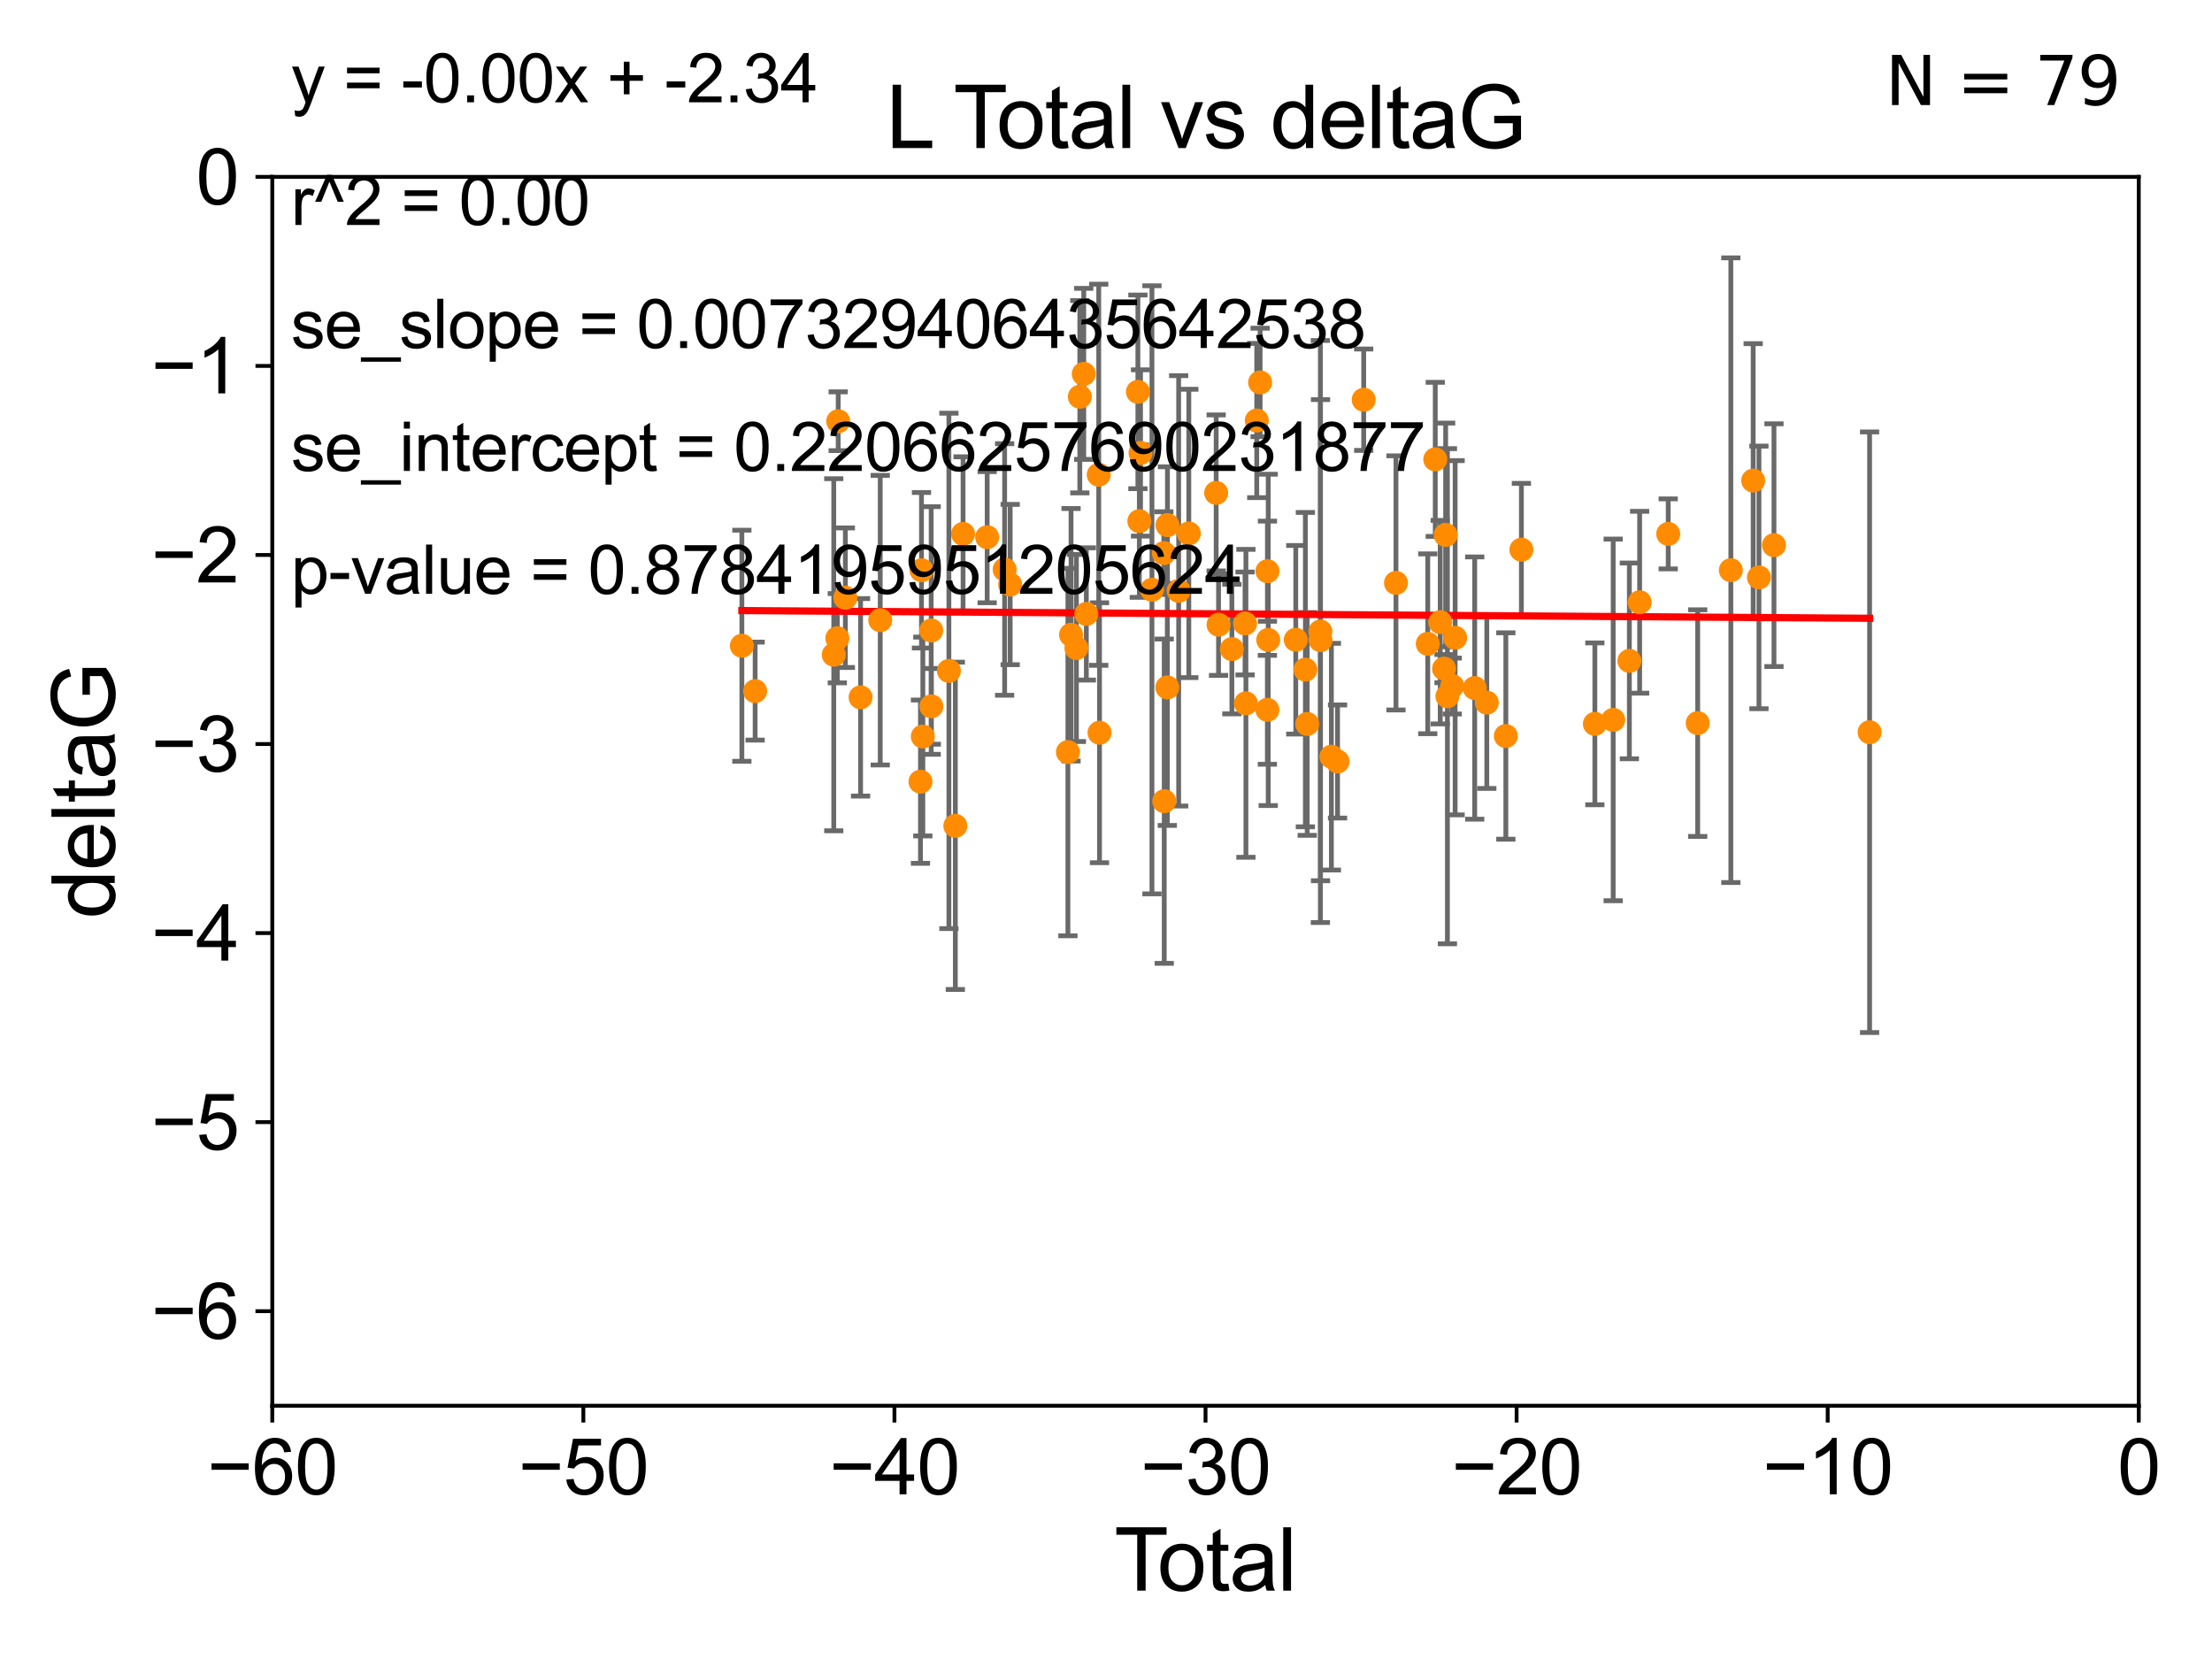 <?xml version="1.0" encoding="utf-8" standalone="no"?>
<!DOCTYPE svg PUBLIC "-//W3C//DTD SVG 1.1//EN"
  "http://www.w3.org/Graphics/SVG/1.1/DTD/svg11.dtd">
<svg xmlns:xlink="http://www.w3.org/1999/xlink" width="460.8pt" height="345.6pt" viewBox="0 0 460.8 345.6" xmlns="http://www.w3.org/2000/svg" version="1.1">
 <defs>
  <style type="text/css">*{stroke-linejoin: round; stroke-linecap: butt}</style>
 </defs>
 <g id="figure_1">
  <g id="patch_1">
   <path d="M 0 345.6 
L 460.8 345.6 
L 460.8 0 
L 0 0 
z
" style="fill: #ffffff"/>
  </g>
  <g id="axes_1">
   <g id="patch_2">
    <path d="M 56.72 292.84 
L 445.545 292.84 
L 445.545 36.842 
L 56.72 36.842 
z
" style="fill: #ffffff"/>
   </g>
   <g id="PathCollection_1">
    <defs>
     <path id="mdb9a4ebdec" d="M 0 1.118 
C 0.297 1.118 0.581 1 0.791 0.791 
C 1 0.581 1.118 0.297 1.118 0 
C 1.118 -0.297 1 -0.581 0.791 -0.791 
C 0.581 -1 0.297 -1.118 0 -1.118 
C -0.297 -1.118 -0.581 -1 -0.791 -0.791 
C -1 -0.581 -1.118 -0.297 -1.118 0 
C -1.118 0.297 -1 0.581 -0.791 0.791 
C -0.581 1 -0.297 1.118 0 1.118 
z
" style="stroke: #ff8c00"/>
    </defs>
    <g clip-path="url(#p479e5ab14f)">
     <use xlink:href="#mdb9a4ebdec" x="154.546" y="134.519" style="fill: #ff8c00; stroke: #ff8c00"/>
     <use xlink:href="#mdb9a4ebdec" x="157.308" y="143.973" style="fill: #ff8c00; stroke: #ff8c00"/>
     <use xlink:href="#mdb9a4ebdec" x="173.688" y="136.396" style="fill: #ff8c00; stroke: #ff8c00"/>
     <use xlink:href="#mdb9a4ebdec" x="174.428" y="132.951" style="fill: #ff8c00; stroke: #ff8c00"/>
     <use xlink:href="#mdb9a4ebdec" x="174.612" y="87.752" style="fill: #ff8c00; stroke: #ff8c00"/>
     <use xlink:href="#mdb9a4ebdec" x="176.105" y="124.516" style="fill: #ff8c00; stroke: #ff8c00"/>
     <use xlink:href="#mdb9a4ebdec" x="179.275" y="145.269" style="fill: #ff8c00; stroke: #ff8c00"/>
     <use xlink:href="#mdb9a4ebdec" x="183.372" y="129.194" style="fill: #ff8c00; stroke: #ff8c00"/>
     <use xlink:href="#mdb9a4ebdec" x="191.749" y="162.837" style="fill: #ff8c00; stroke: #ff8c00"/>
     <use xlink:href="#mdb9a4ebdec" x="191.963" y="118.792" style="fill: #ff8c00; stroke: #ff8c00"/>
     <use xlink:href="#mdb9a4ebdec" x="192.245" y="153.43" style="fill: #ff8c00; stroke: #ff8c00"/>
     <use xlink:href="#mdb9a4ebdec" x="193.984" y="131.34" style="fill: #ff8c00; stroke: #ff8c00"/>
     <use xlink:href="#mdb9a4ebdec" x="194.013" y="147.143" style="fill: #ff8c00; stroke: #ff8c00"/>
     <use xlink:href="#mdb9a4ebdec" x="197.672" y="139.761" style="fill: #ff8c00; stroke: #ff8c00"/>
     <use xlink:href="#mdb9a4ebdec" x="199.016" y="172.034" style="fill: #ff8c00; stroke: #ff8c00"/>
     <use xlink:href="#mdb9a4ebdec" x="200.623" y="111.222" style="fill: #ff8c00; stroke: #ff8c00"/>
     <use xlink:href="#mdb9a4ebdec" x="205.648" y="111.907" style="fill: #ff8c00; stroke: #ff8c00"/>
     <use xlink:href="#mdb9a4ebdec" x="209.283" y="118.634" style="fill: #ff8c00; stroke: #ff8c00"/>
     <use xlink:href="#mdb9a4ebdec" x="210.439" y="121.77" style="fill: #ff8c00; stroke: #ff8c00"/>
     <use xlink:href="#mdb9a4ebdec" x="222.464" y="156.673" style="fill: #ff8c00; stroke: #ff8c00"/>
     <use xlink:href="#mdb9a4ebdec" x="223.118" y="132.235" style="fill: #ff8c00; stroke: #ff8c00"/>
     <use xlink:href="#mdb9a4ebdec" x="224.235" y="134.991" style="fill: #ff8c00; stroke: #ff8c00"/>
     <use xlink:href="#mdb9a4ebdec" x="224.946" y="82.646" style="fill: #ff8c00; stroke: #ff8c00"/>
     <use xlink:href="#mdb9a4ebdec" x="225.766" y="77.885" style="fill: #ff8c00; stroke: #ff8c00"/>
     <use xlink:href="#mdb9a4ebdec" x="226.302" y="127.892" style="fill: #ff8c00; stroke: #ff8c00"/>
     <use xlink:href="#mdb9a4ebdec" x="228.887" y="98.898" style="fill: #ff8c00; stroke: #ff8c00"/>
     <use xlink:href="#mdb9a4ebdec" x="229.047" y="152.638" style="fill: #ff8c00; stroke: #ff8c00"/>
     <use xlink:href="#mdb9a4ebdec" x="237.045" y="81.629" style="fill: #ff8c00; stroke: #ff8c00"/>
     <use xlink:href="#mdb9a4ebdec" x="237.343" y="108.561" style="fill: #ff8c00; stroke: #ff8c00"/>
     <use xlink:href="#mdb9a4ebdec" x="237.594" y="94.36" style="fill: #ff8c00; stroke: #ff8c00"/>
     <use xlink:href="#mdb9a4ebdec" x="239.973" y="122.865" style="fill: #ff8c00; stroke: #ff8c00"/>
     <use xlink:href="#mdb9a4ebdec" x="242.452" y="115.224" style="fill: #ff8c00; stroke: #ff8c00"/>
     <use xlink:href="#mdb9a4ebdec" x="242.531" y="166.901" style="fill: #ff8c00; stroke: #ff8c00"/>
     <use xlink:href="#mdb9a4ebdec" x="243.172" y="143.203" style="fill: #ff8c00; stroke: #ff8c00"/>
     <use xlink:href="#mdb9a4ebdec" x="243.201" y="109.395" style="fill: #ff8c00; stroke: #ff8c00"/>
     <use xlink:href="#mdb9a4ebdec" x="245.537" y="123.086" style="fill: #ff8c00; stroke: #ff8c00"/>
     <use xlink:href="#mdb9a4ebdec" x="247.651" y="111.123" style="fill: #ff8c00; stroke: #ff8c00"/>
     <use xlink:href="#mdb9a4ebdec" x="253.35" y="102.683" style="fill: #ff8c00; stroke: #ff8c00"/>
     <use xlink:href="#mdb9a4ebdec" x="253.846" y="130.136" style="fill: #ff8c00; stroke: #ff8c00"/>
     <use xlink:href="#mdb9a4ebdec" x="256.621" y="135.214" style="fill: #ff8c00; stroke: #ff8c00"/>
     <use xlink:href="#mdb9a4ebdec" x="259.367" y="129.879" style="fill: #ff8c00; stroke: #ff8c00"/>
     <use xlink:href="#mdb9a4ebdec" x="259.548" y="146.516" style="fill: #ff8c00; stroke: #ff8c00"/>
     <use xlink:href="#mdb9a4ebdec" x="261.805" y="87.602" style="fill: #ff8c00; stroke: #ff8c00"/>
     <use xlink:href="#mdb9a4ebdec" x="262.505" y="79.666" style="fill: #ff8c00; stroke: #ff8c00"/>
     <use xlink:href="#mdb9a4ebdec" x="264.018" y="147.866" style="fill: #ff8c00; stroke: #ff8c00"/>
     <use xlink:href="#mdb9a4ebdec" x="264.03" y="118.992" style="fill: #ff8c00; stroke: #ff8c00"/>
     <use xlink:href="#mdb9a4ebdec" x="264.194" y="133.304" style="fill: #ff8c00; stroke: #ff8c00"/>
     <use xlink:href="#mdb9a4ebdec" x="269.932" y="133.276" style="fill: #ff8c00; stroke: #ff8c00"/>
     <use xlink:href="#mdb9a4ebdec" x="271.934" y="139.496" style="fill: #ff8c00; stroke: #ff8c00"/>
     <use xlink:href="#mdb9a4ebdec" x="272.315" y="150.81" style="fill: #ff8c00; stroke: #ff8c00"/>
     <use xlink:href="#mdb9a4ebdec" x="275.059" y="131.555" style="fill: #ff8c00; stroke: #ff8c00"/>
     <use xlink:href="#mdb9a4ebdec" x="275.088" y="133.357" style="fill: #ff8c00; stroke: #ff8c00"/>
     <use xlink:href="#mdb9a4ebdec" x="277.355" y="157.63" style="fill: #ff8c00; stroke: #ff8c00"/>
     <use xlink:href="#mdb9a4ebdec" x="278.635" y="158.636" style="fill: #ff8c00; stroke: #ff8c00"/>
     <use xlink:href="#mdb9a4ebdec" x="284.084" y="83.271" style="fill: #ff8c00; stroke: #ff8c00"/>
     <use xlink:href="#mdb9a4ebdec" x="290.808" y="121.428" style="fill: #ff8c00; stroke: #ff8c00"/>
     <use xlink:href="#mdb9a4ebdec" x="297.429" y="134.114" style="fill: #ff8c00; stroke: #ff8c00"/>
     <use xlink:href="#mdb9a4ebdec" x="298.992" y="95.693" style="fill: #ff8c00; stroke: #ff8c00"/>
     <use xlink:href="#mdb9a4ebdec" x="300.026" y="129.605" style="fill: #ff8c00; stroke: #ff8c00"/>
     <use xlink:href="#mdb9a4ebdec" x="300.82" y="139.29" style="fill: #ff8c00; stroke: #ff8c00"/>
     <use xlink:href="#mdb9a4ebdec" x="301.154" y="111.437" style="fill: #ff8c00; stroke: #ff8c00"/>
     <use xlink:href="#mdb9a4ebdec" x="301.521" y="145.041" style="fill: #ff8c00; stroke: #ff8c00"/>
     <use xlink:href="#mdb9a4ebdec" x="302.529" y="142.914" style="fill: #ff8c00; stroke: #ff8c00"/>
     <use xlink:href="#mdb9a4ebdec" x="303.131" y="132.856" style="fill: #ff8c00; stroke: #ff8c00"/>
     <use xlink:href="#mdb9a4ebdec" x="307.209" y="143.333" style="fill: #ff8c00; stroke: #ff8c00"/>
     <use xlink:href="#mdb9a4ebdec" x="309.726" y="146.367" style="fill: #ff8c00; stroke: #ff8c00"/>
     <use xlink:href="#mdb9a4ebdec" x="313.694" y="153.323" style="fill: #ff8c00; stroke: #ff8c00"/>
     <use xlink:href="#mdb9a4ebdec" x="316.933" y="114.51" style="fill: #ff8c00; stroke: #ff8c00"/>
     <use xlink:href="#mdb9a4ebdec" x="332.239" y="150.79" style="fill: #ff8c00; stroke: #ff8c00"/>
     <use xlink:href="#mdb9a4ebdec" x="336.056" y="149.969" style="fill: #ff8c00; stroke: #ff8c00"/>
     <use xlink:href="#mdb9a4ebdec" x="339.426" y="137.675" style="fill: #ff8c00; stroke: #ff8c00"/>
     <use xlink:href="#mdb9a4ebdec" x="341.568" y="125.461" style="fill: #ff8c00; stroke: #ff8c00"/>
     <use xlink:href="#mdb9a4ebdec" x="347.518" y="111.221" style="fill: #ff8c00; stroke: #ff8c00"/>
     <use xlink:href="#mdb9a4ebdec" x="353.661" y="150.635" style="fill: #ff8c00; stroke: #ff8c00"/>
     <use xlink:href="#mdb9a4ebdec" x="360.567" y="118.783" style="fill: #ff8c00; stroke: #ff8c00"/>
     <use xlink:href="#mdb9a4ebdec" x="365.217" y="100.114" style="fill: #ff8c00; stroke: #ff8c00"/>
     <use xlink:href="#mdb9a4ebdec" x="366.421" y="120.283" style="fill: #ff8c00; stroke: #ff8c00"/>
     <use xlink:href="#mdb9a4ebdec" x="369.551" y="113.563" style="fill: #ff8c00; stroke: #ff8c00"/>
     <use xlink:href="#mdb9a4ebdec" x="389.47" y="152.536" style="fill: #ff8c00; stroke: #ff8c00"/>
    </g>
   </g>
   <g id="matplotlib.axis_1">
    <g id="xtick_1">
     <g id="line2d_1">
      <defs>
       <path id="m06179a55d6" d="M 0 0 
L 0 3.5 
" style="stroke: #000000; stroke-width: 0.8"/>
      </defs>
      <g>
       <use xlink:href="#m06179a55d6" x="56.72" y="292.84" style="stroke: #000000; stroke-width: 0.8"/>
      </g>
     </g>
     <g id="text_1">
      <!-- −60 -->
      <g transform="translate(43.15 311.293)scale(0.16 -0.16)">
       <defs>
        <path id="ArialMT-2212" d="M 3381 1997 
L 356 1997 
L 356 2522 
L 3381 2522 
L 3381 1997 
z
" transform="scale(0.016)"/>
        <path id="ArialMT-36" d="M 3184 3459 
L 2625 3416 
Q 2550 3747 2413 3897 
Q 2184 4138 1850 4138 
Q 1581 4138 1378 3988 
Q 1113 3794 959 3422 
Q 806 3050 800 2363 
Q 1003 2672 1297 2822 
Q 1591 2972 1913 2972 
Q 2475 2972 2870 2558 
Q 3266 2144 3266 1488 
Q 3266 1056 3080 686 
Q 2894 316 2569 119 
Q 2244 -78 1831 -78 
Q 1128 -78 684 439 
Q 241 956 241 2144 
Q 241 3472 731 4075 
Q 1159 4600 1884 4600 
Q 2425 4600 2770 4297 
Q 3116 3994 3184 3459 
z
M 888 1484 
Q 888 1194 1011 928 
Q 1134 663 1356 523 
Q 1578 384 1822 384 
Q 2178 384 2434 671 
Q 2691 959 2691 1453 
Q 2691 1928 2437 2201 
Q 2184 2475 1800 2475 
Q 1419 2475 1153 2201 
Q 888 1928 888 1484 
z
" transform="scale(0.016)"/>
        <path id="ArialMT-30" d="M 266 2259 
Q 266 3072 433 3567 
Q 600 4063 929 4331 
Q 1259 4600 1759 4600 
Q 2128 4600 2406 4451 
Q 2684 4303 2865 4023 
Q 3047 3744 3150 3342 
Q 3253 2941 3253 2259 
Q 3253 1453 3087 958 
Q 2922 463 2592 192 
Q 2263 -78 1759 -78 
Q 1097 -78 719 397 
Q 266 969 266 2259 
z
M 844 2259 
Q 844 1131 1108 757 
Q 1372 384 1759 384 
Q 2147 384 2411 759 
Q 2675 1134 2675 2259 
Q 2675 3391 2411 3762 
Q 2147 4134 1753 4134 
Q 1366 4134 1134 3806 
Q 844 3388 844 2259 
z
" transform="scale(0.016)"/>
       </defs>
       <use xlink:href="#ArialMT-2212"/>
       <use xlink:href="#ArialMT-36" x="58.398"/>
       <use xlink:href="#ArialMT-30" x="114.014"/>
      </g>
     </g>
    </g>
    <g id="xtick_2">
     <g id="line2d_2">
      <g>
       <use xlink:href="#m06179a55d6" x="121.524" y="292.84" style="stroke: #000000; stroke-width: 0.8"/>
      </g>
     </g>
     <g id="text_2">
      <!-- −50 -->
      <g transform="translate(107.954 311.293)scale(0.16 -0.16)">
       <defs>
        <path id="ArialMT-35" d="M 266 1200 
L 856 1250 
Q 922 819 1161 601 
Q 1400 384 1738 384 
Q 2144 384 2425 690 
Q 2706 997 2706 1503 
Q 2706 1984 2436 2262 
Q 2166 2541 1728 2541 
Q 1456 2541 1237 2417 
Q 1019 2294 894 2097 
L 366 2166 
L 809 4519 
L 3088 4519 
L 3088 3981 
L 1259 3981 
L 1013 2750 
Q 1425 3038 1878 3038 
Q 2478 3038 2890 2622 
Q 3303 2206 3303 1553 
Q 3303 931 2941 478 
Q 2500 -78 1738 -78 
Q 1113 -78 717 272 
Q 322 622 266 1200 
z
" transform="scale(0.016)"/>
       </defs>
       <use xlink:href="#ArialMT-2212"/>
       <use xlink:href="#ArialMT-35" x="58.398"/>
       <use xlink:href="#ArialMT-30" x="114.014"/>
      </g>
     </g>
    </g>
    <g id="xtick_3">
     <g id="line2d_3">
      <g>
       <use xlink:href="#m06179a55d6" x="186.328" y="292.84" style="stroke: #000000; stroke-width: 0.8"/>
      </g>
     </g>
     <g id="text_3">
      <!-- −40 -->
      <g transform="translate(172.758 311.293)scale(0.16 -0.16)">
       <defs>
        <path id="ArialMT-34" d="M 2069 0 
L 2069 1097 
L 81 1097 
L 81 1613 
L 2172 4581 
L 2631 4581 
L 2631 1613 
L 3250 1613 
L 3250 1097 
L 2631 1097 
L 2631 0 
L 2069 0 
z
M 2069 1613 
L 2069 3678 
L 634 1613 
L 2069 1613 
z
" transform="scale(0.016)"/>
       </defs>
       <use xlink:href="#ArialMT-2212"/>
       <use xlink:href="#ArialMT-34" x="58.398"/>
       <use xlink:href="#ArialMT-30" x="114.014"/>
      </g>
     </g>
    </g>
    <g id="xtick_4">
     <g id="line2d_4">
      <g>
       <use xlink:href="#m06179a55d6" x="251.132" y="292.84" style="stroke: #000000; stroke-width: 0.8"/>
      </g>
     </g>
     <g id="text_4">
      <!-- −30 -->
      <g transform="translate(237.562 311.293)scale(0.16 -0.16)">
       <defs>
        <path id="ArialMT-33" d="M 269 1209 
L 831 1284 
Q 928 806 1161 595 
Q 1394 384 1728 384 
Q 2125 384 2398 659 
Q 2672 934 2672 1341 
Q 2672 1728 2419 1979 
Q 2166 2231 1775 2231 
Q 1616 2231 1378 2169 
L 1441 2663 
Q 1497 2656 1531 2656 
Q 1891 2656 2178 2843 
Q 2466 3031 2466 3422 
Q 2466 3731 2256 3934 
Q 2047 4138 1716 4138 
Q 1388 4138 1169 3931 
Q 950 3725 888 3313 
L 325 3413 
Q 428 3978 793 4289 
Q 1159 4600 1703 4600 
Q 2078 4600 2393 4439 
Q 2709 4278 2876 4000 
Q 3044 3722 3044 3409 
Q 3044 3113 2884 2869 
Q 2725 2625 2413 2481 
Q 2819 2388 3044 2092 
Q 3269 1797 3269 1353 
Q 3269 753 2831 336 
Q 2394 -81 1725 -81 
Q 1122 -81 723 278 
Q 325 638 269 1209 
z
" transform="scale(0.016)"/>
       </defs>
       <use xlink:href="#ArialMT-2212"/>
       <use xlink:href="#ArialMT-33" x="58.398"/>
       <use xlink:href="#ArialMT-30" x="114.014"/>
      </g>
     </g>
    </g>
    <g id="xtick_5">
     <g id="line2d_5">
      <g>
       <use xlink:href="#m06179a55d6" x="315.937" y="292.84" style="stroke: #000000; stroke-width: 0.8"/>
      </g>
     </g>
     <g id="text_5">
      <!-- −20 -->
      <g transform="translate(302.367 311.293)scale(0.16 -0.16)">
       <defs>
        <path id="ArialMT-32" d="M 3222 541 
L 3222 0 
L 194 0 
Q 188 203 259 391 
Q 375 700 629 1000 
Q 884 1300 1366 1694 
Q 2113 2306 2375 2664 
Q 2638 3022 2638 3341 
Q 2638 3675 2398 3904 
Q 2159 4134 1775 4134 
Q 1369 4134 1125 3890 
Q 881 3647 878 3216 
L 300 3275 
Q 359 3922 746 4261 
Q 1134 4600 1788 4600 
Q 2447 4600 2831 4234 
Q 3216 3869 3216 3328 
Q 3216 3053 3103 2787 
Q 2991 2522 2730 2228 
Q 2469 1934 1863 1422 
Q 1356 997 1212 845 
Q 1069 694 975 541 
L 3222 541 
z
" transform="scale(0.016)"/>
       </defs>
       <use xlink:href="#ArialMT-2212"/>
       <use xlink:href="#ArialMT-32" x="58.398"/>
       <use xlink:href="#ArialMT-30" x="114.014"/>
      </g>
     </g>
    </g>
    <g id="xtick_6">
     <g id="line2d_6">
      <g>
       <use xlink:href="#m06179a55d6" x="380.741" y="292.84" style="stroke: #000000; stroke-width: 0.8"/>
      </g>
     </g>
     <g id="text_6">
      <!-- −10 -->
      <g transform="translate(367.171 311.293)scale(0.16 -0.16)">
       <defs>
        <path id="ArialMT-31" d="M 2384 0 
L 1822 0 
L 1822 3584 
Q 1619 3391 1289 3197 
Q 959 3003 697 2906 
L 697 3450 
Q 1169 3672 1522 3987 
Q 1875 4303 2022 4600 
L 2384 4600 
L 2384 0 
z
" transform="scale(0.016)"/>
       </defs>
       <use xlink:href="#ArialMT-2212"/>
       <use xlink:href="#ArialMT-31" x="58.398"/>
       <use xlink:href="#ArialMT-30" x="114.014"/>
      </g>
     </g>
    </g>
    <g id="xtick_7">
     <g id="line2d_7">
      <g>
       <use xlink:href="#m06179a55d6" x="445.545" y="292.84" style="stroke: #000000; stroke-width: 0.8"/>
      </g>
     </g>
     <g id="text_7">
      <!-- 0 -->
      <g transform="translate(441.096 311.293)scale(0.16 -0.16)">
       <use xlink:href="#ArialMT-30"/>
      </g>
     </g>
    </g>
    <g id="text_8">
     <!-- Total -->
     <g transform="translate(232.127 331.357)scale(0.18 -0.18)">
      <defs>
       <path id="ArialMT-54" d="M 1659 0 
L 1659 4041 
L 150 4041 
L 150 4581 
L 3781 4581 
L 3781 4041 
L 2266 4041 
L 2266 0 
L 1659 0 
z
" transform="scale(0.016)"/>
       <path id="ArialMT-6f" d="M 213 1659 
Q 213 2581 725 3025 
Q 1153 3394 1769 3394 
Q 2453 3394 2887 2945 
Q 3322 2497 3322 1706 
Q 3322 1066 3130 698 
Q 2938 331 2570 128 
Q 2203 -75 1769 -75 
Q 1072 -75 642 372 
Q 213 819 213 1659 
z
M 791 1659 
Q 791 1022 1069 705 
Q 1347 388 1769 388 
Q 2188 388 2466 706 
Q 2744 1025 2744 1678 
Q 2744 2294 2464 2611 
Q 2184 2928 1769 2928 
Q 1347 2928 1069 2612 
Q 791 2297 791 1659 
z
" transform="scale(0.016)"/>
       <path id="ArialMT-74" d="M 1650 503 
L 1731 6 
Q 1494 -44 1306 -44 
Q 1000 -44 831 53 
Q 663 150 594 308 
Q 525 466 525 972 
L 525 2881 
L 113 2881 
L 113 3319 
L 525 3319 
L 525 4141 
L 1084 4478 
L 1084 3319 
L 1650 3319 
L 1650 2881 
L 1084 2881 
L 1084 941 
Q 1084 700 1114 631 
Q 1144 563 1211 522 
Q 1278 481 1403 481 
Q 1497 481 1650 503 
z
" transform="scale(0.016)"/>
       <path id="ArialMT-61" d="M 2588 409 
Q 2275 144 1986 34 
Q 1697 -75 1366 -75 
Q 819 -75 525 192 
Q 231 459 231 875 
Q 231 1119 342 1320 
Q 453 1522 633 1644 
Q 813 1766 1038 1828 
Q 1203 1872 1538 1913 
Q 2219 1994 2541 2106 
Q 2544 2222 2544 2253 
Q 2544 2597 2384 2738 
Q 2169 2928 1744 2928 
Q 1347 2928 1158 2789 
Q 969 2650 878 2297 
L 328 2372 
Q 403 2725 575 2942 
Q 747 3159 1072 3276 
Q 1397 3394 1825 3394 
Q 2250 3394 2515 3294 
Q 2781 3194 2906 3042 
Q 3031 2891 3081 2659 
Q 3109 2516 3109 2141 
L 3109 1391 
Q 3109 606 3145 398 
Q 3181 191 3288 0 
L 2700 0 
Q 2613 175 2588 409 
z
M 2541 1666 
Q 2234 1541 1622 1453 
Q 1275 1403 1131 1340 
Q 988 1278 909 1158 
Q 831 1038 831 891 
Q 831 666 1001 516 
Q 1172 366 1500 366 
Q 1825 366 2078 508 
Q 2331 650 2450 897 
Q 2541 1088 2541 1459 
L 2541 1666 
z
" transform="scale(0.016)"/>
       <path id="ArialMT-6c" d="M 409 0 
L 409 4581 
L 972 4581 
L 972 0 
L 409 0 
z
" transform="scale(0.016)"/>
      </defs>
      <use xlink:href="#ArialMT-54"/>
      <use xlink:href="#ArialMT-6f" x="49.959"/>
      <use xlink:href="#ArialMT-74" x="105.574"/>
      <use xlink:href="#ArialMT-61" x="133.357"/>
      <use xlink:href="#ArialMT-6c" x="188.973"/>
     </g>
    </g>
   </g>
   <g id="matplotlib.axis_2">
    <g id="ytick_1">
     <g id="line2d_8">
      <defs>
       <path id="m942a070c04" d="M 0 0 
L -3.5 0 
" style="stroke: #000000; stroke-width: 0.8"/>
      </defs>
      <g>
       <use xlink:href="#m942a070c04" x="56.72" y="273.148" style="stroke: #000000; stroke-width: 0.8"/>
      </g>
     </g>
     <g id="text_9">
      <!-- −6 -->
      <g transform="translate(31.477 278.874)scale(0.16 -0.16)">
       <use xlink:href="#ArialMT-2212"/>
       <use xlink:href="#ArialMT-36" x="58.398"/>
      </g>
     </g>
    </g>
    <g id="ytick_2">
     <g id="line2d_9">
      <g>
       <use xlink:href="#m942a070c04" x="56.72" y="233.764" style="stroke: #000000; stroke-width: 0.8"/>
      </g>
     </g>
     <g id="text_10">
      <!-- −5 -->
      <g transform="translate(31.477 239.49)scale(0.16 -0.16)">
       <use xlink:href="#ArialMT-2212"/>
       <use xlink:href="#ArialMT-35" x="58.398"/>
      </g>
     </g>
    </g>
    <g id="ytick_3">
     <g id="line2d_10">
      <g>
       <use xlink:href="#m942a070c04" x="56.72" y="194.379" style="stroke: #000000; stroke-width: 0.8"/>
      </g>
     </g>
     <g id="text_11">
      <!-- −4 -->
      <g transform="translate(31.477 200.106)scale(0.16 -0.16)">
       <use xlink:href="#ArialMT-2212"/>
       <use xlink:href="#ArialMT-34" x="58.398"/>
      </g>
     </g>
    </g>
    <g id="ytick_4">
     <g id="line2d_11">
      <g>
       <use xlink:href="#m942a070c04" x="56.72" y="154.995" style="stroke: #000000; stroke-width: 0.8"/>
      </g>
     </g>
     <g id="text_12">
      <!-- −3 -->
      <g transform="translate(31.477 160.721)scale(0.16 -0.16)">
       <use xlink:href="#ArialMT-2212"/>
       <use xlink:href="#ArialMT-33" x="58.398"/>
      </g>
     </g>
    </g>
    <g id="ytick_5">
     <g id="line2d_12">
      <g>
       <use xlink:href="#m942a070c04" x="56.72" y="115.611" style="stroke: #000000; stroke-width: 0.8"/>
      </g>
     </g>
     <g id="text_13">
      <!-- −2 -->
      <g transform="translate(31.477 121.337)scale(0.16 -0.16)">
       <use xlink:href="#ArialMT-2212"/>
       <use xlink:href="#ArialMT-32" x="58.398"/>
      </g>
     </g>
    </g>
    <g id="ytick_6">
     <g id="line2d_13">
      <g>
       <use xlink:href="#m942a070c04" x="56.72" y="76.226" style="stroke: #000000; stroke-width: 0.8"/>
      </g>
     </g>
     <g id="text_14">
      <!-- −1 -->
      <g transform="translate(31.477 81.953)scale(0.16 -0.16)">
       <use xlink:href="#ArialMT-2212"/>
       <use xlink:href="#ArialMT-31" x="58.398"/>
      </g>
     </g>
    </g>
    <g id="ytick_7">
     <g id="line2d_14">
      <g>
       <use xlink:href="#m942a070c04" x="56.72" y="36.842" style="stroke: #000000; stroke-width: 0.8"/>
      </g>
     </g>
     <g id="text_15">
      <!-- 0 -->
      <g transform="translate(40.822 42.568)scale(0.16 -0.16)">
       <use xlink:href="#ArialMT-30"/>
      </g>
     </g>
    </g>
    <g id="text_16">
     <!-- deltaG -->
     <g transform="translate(23.9 191.356)rotate(-90)scale(0.18 -0.18)">
      <defs>
       <path id="ArialMT-64" d="M 2575 0 
L 2575 419 
Q 2259 -75 1647 -75 
Q 1250 -75 917 144 
Q 584 363 401 755 
Q 219 1147 219 1656 
Q 219 2153 384 2558 
Q 550 2963 881 3178 
Q 1213 3394 1622 3394 
Q 1922 3394 2156 3267 
Q 2391 3141 2538 2938 
L 2538 4581 
L 3097 4581 
L 3097 0 
L 2575 0 
z
M 797 1656 
Q 797 1019 1065 703 
Q 1334 388 1700 388 
Q 2069 388 2326 689 
Q 2584 991 2584 1609 
Q 2584 2291 2321 2609 
Q 2059 2928 1675 2928 
Q 1300 2928 1048 2622 
Q 797 2316 797 1656 
z
" transform="scale(0.016)"/>
       <path id="ArialMT-65" d="M 2694 1069 
L 3275 997 
Q 3138 488 2766 206 
Q 2394 -75 1816 -75 
Q 1088 -75 661 373 
Q 234 822 234 1631 
Q 234 2469 665 2931 
Q 1097 3394 1784 3394 
Q 2450 3394 2872 2941 
Q 3294 2488 3294 1666 
Q 3294 1616 3291 1516 
L 816 1516 
Q 847 969 1125 678 
Q 1403 388 1819 388 
Q 2128 388 2347 550 
Q 2566 713 2694 1069 
z
M 847 1978 
L 2700 1978 
Q 2663 2397 2488 2606 
Q 2219 2931 1791 2931 
Q 1403 2931 1139 2672 
Q 875 2413 847 1978 
z
" transform="scale(0.016)"/>
       <path id="ArialMT-47" d="M 2638 1797 
L 2638 2334 
L 4578 2338 
L 4578 638 
Q 4131 281 3656 101 
Q 3181 -78 2681 -78 
Q 2006 -78 1454 211 
Q 903 500 622 1047 
Q 341 1594 341 2269 
Q 341 2938 620 3517 
Q 900 4097 1425 4378 
Q 1950 4659 2634 4659 
Q 3131 4659 3532 4498 
Q 3934 4338 4162 4050 
Q 4391 3763 4509 3300 
L 3963 3150 
Q 3859 3500 3706 3700 
Q 3553 3900 3268 4020 
Q 2984 4141 2638 4141 
Q 2222 4141 1919 4014 
Q 1616 3888 1430 3681 
Q 1244 3475 1141 3228 
Q 966 2803 966 2306 
Q 966 1694 1177 1281 
Q 1388 869 1791 669 
Q 2194 469 2647 469 
Q 3041 469 3416 620 
Q 3791 772 3984 944 
L 3984 1797 
L 2638 1797 
z
" transform="scale(0.016)"/>
      </defs>
      <use xlink:href="#ArialMT-64"/>
      <use xlink:href="#ArialMT-65" x="55.615"/>
      <use xlink:href="#ArialMT-6c" x="111.23"/>
      <use xlink:href="#ArialMT-74" x="133.447"/>
      <use xlink:href="#ArialMT-61" x="161.23"/>
      <use xlink:href="#ArialMT-47" x="216.846"/>
     </g>
    </g>
   </g>
   <g id="LineCollection_1">
    <path d="M 154.546 158.587 
L 154.546 110.451 
" clip-path="url(#p479e5ab14f)" style="fill: none; stroke: #696969"/>
    <path d="M 157.308 154.179 
L 157.308 133.766 
" clip-path="url(#p479e5ab14f)" style="fill: none; stroke: #696969"/>
    <path d="M 173.688 173.065 
L 173.688 99.727 
" clip-path="url(#p479e5ab14f)" style="fill: none; stroke: #696969"/>
    <path d="M 174.428 142.255 
L 174.428 123.648 
" clip-path="url(#p479e5ab14f)" style="fill: none; stroke: #696969"/>
    <path d="M 174.612 93.876 
L 174.612 81.628 
" clip-path="url(#p479e5ab14f)" style="fill: none; stroke: #696969"/>
    <path d="M 176.105 139.053 
L 176.105 109.979 
" clip-path="url(#p479e5ab14f)" style="fill: none; stroke: #696969"/>
    <path d="M 179.275 165.84 
L 179.275 124.698 
" clip-path="url(#p479e5ab14f)" style="fill: none; stroke: #696969"/>
    <path d="M 183.372 159.359 
L 183.372 99.028 
" clip-path="url(#p479e5ab14f)" style="fill: none; stroke: #696969"/>
    <path d="M 191.749 179.849 
L 191.749 145.825 
" clip-path="url(#p479e5ab14f)" style="fill: none; stroke: #696969"/>
    <path d="M 191.963 134.987 
L 191.963 102.597 
" clip-path="url(#p479e5ab14f)" style="fill: none; stroke: #696969"/>
    <path d="M 192.245 174.137 
L 192.245 132.724 
" clip-path="url(#p479e5ab14f)" style="fill: none; stroke: #696969"/>
    <path d="M 193.984 157.132 
L 193.984 105.548 
" clip-path="url(#p479e5ab14f)" style="fill: none; stroke: #696969"/>
    <path d="M 194.013 155.028 
L 194.013 139.259 
" clip-path="url(#p479e5ab14f)" style="fill: none; stroke: #696969"/>
    <path d="M 197.672 193.443 
L 197.672 86.079 
" clip-path="url(#p479e5ab14f)" style="fill: none; stroke: #696969"/>
    <path d="M 199.016 206.127 
L 199.016 137.94 
" clip-path="url(#p479e5ab14f)" style="fill: none; stroke: #696969"/>
    <path d="M 200.623 127.287 
L 200.623 95.157 
" clip-path="url(#p479e5ab14f)" style="fill: none; stroke: #696969"/>
    <path d="M 205.648 125.568 
L 205.648 98.247 
" clip-path="url(#p479e5ab14f)" style="fill: none; stroke: #696969"/>
    <path d="M 209.283 144.836 
L 209.283 92.431 
" clip-path="url(#p479e5ab14f)" style="fill: none; stroke: #696969"/>
    <path d="M 210.439 138.466 
L 210.439 105.074 
" clip-path="url(#p479e5ab14f)" style="fill: none; stroke: #696969"/>
    <path d="M 222.464 194.944 
L 222.464 118.403 
" clip-path="url(#p479e5ab14f)" style="fill: none; stroke: #696969"/>
    <path d="M 223.118 158.535 
L 223.118 105.935 
" clip-path="url(#p479e5ab14f)" style="fill: none; stroke: #696969"/>
    <path d="M 224.235 154.473 
L 224.235 115.508 
" clip-path="url(#p479e5ab14f)" style="fill: none; stroke: #696969"/>
    <path d="M 224.946 102.678 
L 224.946 62.614 
" clip-path="url(#p479e5ab14f)" style="fill: none; stroke: #696969"/>
    <path d="M 225.766 95.7 
L 225.766 60.069 
" clip-path="url(#p479e5ab14f)" style="fill: none; stroke: #696969"/>
    <path d="M 226.302 141.667 
L 226.302 114.118 
" clip-path="url(#p479e5ab14f)" style="fill: none; stroke: #696969"/>
    <path d="M 228.887 138.596 
L 228.887 59.2 
" clip-path="url(#p479e5ab14f)" style="fill: none; stroke: #696969"/>
    <path d="M 229.047 179.714 
L 229.047 125.563 
" clip-path="url(#p479e5ab14f)" style="fill: none; stroke: #696969"/>
    <path d="M 237.045 101.802 
L 237.045 61.456 
" clip-path="url(#p479e5ab14f)" style="fill: none; stroke: #696969"/>
    <path d="M 237.343 124.438 
L 237.343 92.683 
" clip-path="url(#p479e5ab14f)" style="fill: none; stroke: #696969"/>
    <path d="M 237.594 111.683 
L 237.594 77.037 
" clip-path="url(#p479e5ab14f)" style="fill: none; stroke: #696969"/>
    <path d="M 239.973 186.203 
L 239.973 59.527 
" clip-path="url(#p479e5ab14f)" style="fill: none; stroke: #696969"/>
    <path d="M 242.452 123.835 
L 242.452 106.612 
" clip-path="url(#p479e5ab14f)" style="fill: none; stroke: #696969"/>
    <path d="M 242.531 200.682 
L 242.531 133.119 
" clip-path="url(#p479e5ab14f)" style="fill: none; stroke: #696969"/>
    <path d="M 243.172 171.954 
L 243.172 114.452 
" clip-path="url(#p479e5ab14f)" style="fill: none; stroke: #696969"/>
    <path d="M 243.201 121.549 
L 243.201 97.241 
" clip-path="url(#p479e5ab14f)" style="fill: none; stroke: #696969"/>
    <path d="M 245.537 167.912 
L 245.537 78.26 
" clip-path="url(#p479e5ab14f)" style="fill: none; stroke: #696969"/>
    <path d="M 247.651 141.157 
L 247.651 81.088 
" clip-path="url(#p479e5ab14f)" style="fill: none; stroke: #696969"/>
    <path d="M 253.35 118.932 
L 253.35 86.433 
" clip-path="url(#p479e5ab14f)" style="fill: none; stroke: #696969"/>
    <path d="M 253.846 140.697 
L 253.846 119.575 
" clip-path="url(#p479e5ab14f)" style="fill: none; stroke: #696969"/>
    <path d="M 256.621 148.707 
L 256.621 121.721 
" clip-path="url(#p479e5ab14f)" style="fill: none; stroke: #696969"/>
    <path d="M 259.367 140.597 
L 259.367 119.16 
" clip-path="url(#p479e5ab14f)" style="fill: none; stroke: #696969"/>
    <path d="M 259.548 178.589 
L 259.548 114.443 
" clip-path="url(#p479e5ab14f)" style="fill: none; stroke: #696969"/>
    <path d="M 261.805 103.664 
L 261.805 71.541 
" clip-path="url(#p479e5ab14f)" style="fill: none; stroke: #696969"/>
    <path d="M 262.505 90.961 
L 262.505 68.371 
" clip-path="url(#p479e5ab14f)" style="fill: none; stroke: #696969"/>
    <path d="M 264.018 159.207 
L 264.018 136.525 
" clip-path="url(#p479e5ab14f)" style="fill: none; stroke: #696969"/>
    <path d="M 264.03 129.424 
L 264.03 108.561 
" clip-path="url(#p479e5ab14f)" style="fill: none; stroke: #696969"/>
    <path d="M 264.194 167.815 
L 264.194 98.792 
" clip-path="url(#p479e5ab14f)" style="fill: none; stroke: #696969"/>
    <path d="M 269.932 152.921 
L 269.932 113.631 
" clip-path="url(#p479e5ab14f)" style="fill: none; stroke: #696969"/>
    <path d="M 271.934 172.237 
L 271.934 106.755 
" clip-path="url(#p479e5ab14f)" style="fill: none; stroke: #696969"/>
    <path d="M 272.315 174.018 
L 272.315 127.602 
" clip-path="url(#p479e5ab14f)" style="fill: none; stroke: #696969"/>
    <path d="M 275.059 192.178 
L 275.059 70.932 
" clip-path="url(#p479e5ab14f)" style="fill: none; stroke: #696969"/>
    <path d="M 275.088 183.472 
L 275.088 83.242 
" clip-path="url(#p479e5ab14f)" style="fill: none; stroke: #696969"/>
    <path d="M 277.355 181.243 
L 277.355 134.018 
" clip-path="url(#p479e5ab14f)" style="fill: none; stroke: #696969"/>
    <path d="M 278.635 170.417 
L 278.635 146.855 
" clip-path="url(#p479e5ab14f)" style="fill: none; stroke: #696969"/>
    <path d="M 284.084 93.831 
L 284.084 72.71 
" clip-path="url(#p479e5ab14f)" style="fill: none; stroke: #696969"/>
    <path d="M 290.808 147.897 
L 290.808 94.959 
" clip-path="url(#p479e5ab14f)" style="fill: none; stroke: #696969"/>
    <path d="M 297.429 152.846 
L 297.429 115.383 
" clip-path="url(#p479e5ab14f)" style="fill: none; stroke: #696969"/>
    <path d="M 298.992 111.745 
L 298.992 79.642 
" clip-path="url(#p479e5ab14f)" style="fill: none; stroke: #696969"/>
    <path d="M 300.026 150.801 
L 300.026 108.41 
" clip-path="url(#p479e5ab14f)" style="fill: none; stroke: #696969"/>
    <path d="M 300.82 142.23 
L 300.82 136.351 
" clip-path="url(#p479e5ab14f)" style="fill: none; stroke: #696969"/>
    <path d="M 301.154 134.737 
L 301.154 88.137 
" clip-path="url(#p479e5ab14f)" style="fill: none; stroke: #696969"/>
    <path d="M 301.521 196.617 
L 301.521 93.464 
" clip-path="url(#p479e5ab14f)" style="fill: none; stroke: #696969"/>
    <path d="M 302.529 148.736 
L 302.529 137.091 
" clip-path="url(#p479e5ab14f)" style="fill: none; stroke: #696969"/>
    <path d="M 303.131 169.754 
L 303.131 95.957 
" clip-path="url(#p479e5ab14f)" style="fill: none; stroke: #696969"/>
    <path d="M 307.209 170.648 
L 307.209 116.019 
" clip-path="url(#p479e5ab14f)" style="fill: none; stroke: #696969"/>
    <path d="M 309.726 164.244 
L 309.726 128.49 
" clip-path="url(#p479e5ab14f)" style="fill: none; stroke: #696969"/>
    <path d="M 313.694 174.822 
L 313.694 131.824 
" clip-path="url(#p479e5ab14f)" style="fill: none; stroke: #696969"/>
    <path d="M 316.933 128.328 
L 316.933 100.693 
" clip-path="url(#p479e5ab14f)" style="fill: none; stroke: #696969"/>
    <path d="M 332.239 167.645 
L 332.239 133.935 
" clip-path="url(#p479e5ab14f)" style="fill: none; stroke: #696969"/>
    <path d="M 336.056 187.637 
L 336.056 112.301 
" clip-path="url(#p479e5ab14f)" style="fill: none; stroke: #696969"/>
    <path d="M 339.426 158.066 
L 339.426 117.284 
" clip-path="url(#p479e5ab14f)" style="fill: none; stroke: #696969"/>
    <path d="M 341.568 144.399 
L 341.568 106.522 
" clip-path="url(#p479e5ab14f)" style="fill: none; stroke: #696969"/>
    <path d="M 347.518 118.514 
L 347.518 103.928 
" clip-path="url(#p479e5ab14f)" style="fill: none; stroke: #696969"/>
    <path d="M 353.661 174.245 
L 353.661 127.025 
" clip-path="url(#p479e5ab14f)" style="fill: none; stroke: #696969"/>
    <path d="M 360.567 183.849 
L 360.567 53.718 
" clip-path="url(#p479e5ab14f)" style="fill: none; stroke: #696969"/>
    <path d="M 365.217 128.637 
L 365.217 71.591 
" clip-path="url(#p479e5ab14f)" style="fill: none; stroke: #696969"/>
    <path d="M 366.421 147.631 
L 366.421 92.935 
" clip-path="url(#p479e5ab14f)" style="fill: none; stroke: #696969"/>
    <path d="M 369.551 138.847 
L 369.551 88.279 
" clip-path="url(#p479e5ab14f)" style="fill: none; stroke: #696969"/>
    <path d="M 389.47 215.092 
L 389.47 89.98 
" clip-path="url(#p479e5ab14f)" style="fill: none; stroke: #696969"/>
   </g>
   <g id="line2d_15">
    <defs>
     <path id="m5c2b448d64" d="M 2 0 
L -2 -0 
" style="stroke: #696969"/>
    </defs>
    <g clip-path="url(#p479e5ab14f)">
     <use xlink:href="#m5c2b448d64" x="154.546" y="158.587" style="fill: #696969; stroke: #696969"/>
     <use xlink:href="#m5c2b448d64" x="157.308" y="154.179" style="fill: #696969; stroke: #696969"/>
     <use xlink:href="#m5c2b448d64" x="173.688" y="173.065" style="fill: #696969; stroke: #696969"/>
     <use xlink:href="#m5c2b448d64" x="174.428" y="142.255" style="fill: #696969; stroke: #696969"/>
     <use xlink:href="#m5c2b448d64" x="174.612" y="93.876" style="fill: #696969; stroke: #696969"/>
     <use xlink:href="#m5c2b448d64" x="176.105" y="139.053" style="fill: #696969; stroke: #696969"/>
     <use xlink:href="#m5c2b448d64" x="179.275" y="165.84" style="fill: #696969; stroke: #696969"/>
     <use xlink:href="#m5c2b448d64" x="183.372" y="159.359" style="fill: #696969; stroke: #696969"/>
     <use xlink:href="#m5c2b448d64" x="191.749" y="179.849" style="fill: #696969; stroke: #696969"/>
     <use xlink:href="#m5c2b448d64" x="191.963" y="134.987" style="fill: #696969; stroke: #696969"/>
     <use xlink:href="#m5c2b448d64" x="192.245" y="174.137" style="fill: #696969; stroke: #696969"/>
     <use xlink:href="#m5c2b448d64" x="193.984" y="157.132" style="fill: #696969; stroke: #696969"/>
     <use xlink:href="#m5c2b448d64" x="194.013" y="155.028" style="fill: #696969; stroke: #696969"/>
     <use xlink:href="#m5c2b448d64" x="197.672" y="193.443" style="fill: #696969; stroke: #696969"/>
     <use xlink:href="#m5c2b448d64" x="199.016" y="206.127" style="fill: #696969; stroke: #696969"/>
     <use xlink:href="#m5c2b448d64" x="200.623" y="127.287" style="fill: #696969; stroke: #696969"/>
     <use xlink:href="#m5c2b448d64" x="205.648" y="125.568" style="fill: #696969; stroke: #696969"/>
     <use xlink:href="#m5c2b448d64" x="209.283" y="144.836" style="fill: #696969; stroke: #696969"/>
     <use xlink:href="#m5c2b448d64" x="210.439" y="138.466" style="fill: #696969; stroke: #696969"/>
     <use xlink:href="#m5c2b448d64" x="222.464" y="194.944" style="fill: #696969; stroke: #696969"/>
     <use xlink:href="#m5c2b448d64" x="223.118" y="158.535" style="fill: #696969; stroke: #696969"/>
     <use xlink:href="#m5c2b448d64" x="224.235" y="154.473" style="fill: #696969; stroke: #696969"/>
     <use xlink:href="#m5c2b448d64" x="224.946" y="102.678" style="fill: #696969; stroke: #696969"/>
     <use xlink:href="#m5c2b448d64" x="225.766" y="95.7" style="fill: #696969; stroke: #696969"/>
     <use xlink:href="#m5c2b448d64" x="226.302" y="141.667" style="fill: #696969; stroke: #696969"/>
     <use xlink:href="#m5c2b448d64" x="228.887" y="138.596" style="fill: #696969; stroke: #696969"/>
     <use xlink:href="#m5c2b448d64" x="229.047" y="179.714" style="fill: #696969; stroke: #696969"/>
     <use xlink:href="#m5c2b448d64" x="237.045" y="101.802" style="fill: #696969; stroke: #696969"/>
     <use xlink:href="#m5c2b448d64" x="237.343" y="124.438" style="fill: #696969; stroke: #696969"/>
     <use xlink:href="#m5c2b448d64" x="237.594" y="111.683" style="fill: #696969; stroke: #696969"/>
     <use xlink:href="#m5c2b448d64" x="239.973" y="186.203" style="fill: #696969; stroke: #696969"/>
     <use xlink:href="#m5c2b448d64" x="242.452" y="123.835" style="fill: #696969; stroke: #696969"/>
     <use xlink:href="#m5c2b448d64" x="242.531" y="200.682" style="fill: #696969; stroke: #696969"/>
     <use xlink:href="#m5c2b448d64" x="243.172" y="171.954" style="fill: #696969; stroke: #696969"/>
     <use xlink:href="#m5c2b448d64" x="243.201" y="121.549" style="fill: #696969; stroke: #696969"/>
     <use xlink:href="#m5c2b448d64" x="245.537" y="167.912" style="fill: #696969; stroke: #696969"/>
     <use xlink:href="#m5c2b448d64" x="247.651" y="141.157" style="fill: #696969; stroke: #696969"/>
     <use xlink:href="#m5c2b448d64" x="253.35" y="118.932" style="fill: #696969; stroke: #696969"/>
     <use xlink:href="#m5c2b448d64" x="253.846" y="140.697" style="fill: #696969; stroke: #696969"/>
     <use xlink:href="#m5c2b448d64" x="256.621" y="148.707" style="fill: #696969; stroke: #696969"/>
     <use xlink:href="#m5c2b448d64" x="259.367" y="140.597" style="fill: #696969; stroke: #696969"/>
     <use xlink:href="#m5c2b448d64" x="259.548" y="178.589" style="fill: #696969; stroke: #696969"/>
     <use xlink:href="#m5c2b448d64" x="261.805" y="103.664" style="fill: #696969; stroke: #696969"/>
     <use xlink:href="#m5c2b448d64" x="262.505" y="90.961" style="fill: #696969; stroke: #696969"/>
     <use xlink:href="#m5c2b448d64" x="264.018" y="159.207" style="fill: #696969; stroke: #696969"/>
     <use xlink:href="#m5c2b448d64" x="264.03" y="129.424" style="fill: #696969; stroke: #696969"/>
     <use xlink:href="#m5c2b448d64" x="264.194" y="167.815" style="fill: #696969; stroke: #696969"/>
     <use xlink:href="#m5c2b448d64" x="269.932" y="152.921" style="fill: #696969; stroke: #696969"/>
     <use xlink:href="#m5c2b448d64" x="271.934" y="172.237" style="fill: #696969; stroke: #696969"/>
     <use xlink:href="#m5c2b448d64" x="272.315" y="174.018" style="fill: #696969; stroke: #696969"/>
     <use xlink:href="#m5c2b448d64" x="275.059" y="192.178" style="fill: #696969; stroke: #696969"/>
     <use xlink:href="#m5c2b448d64" x="275.088" y="183.472" style="fill: #696969; stroke: #696969"/>
     <use xlink:href="#m5c2b448d64" x="277.355" y="181.243" style="fill: #696969; stroke: #696969"/>
     <use xlink:href="#m5c2b448d64" x="278.635" y="170.417" style="fill: #696969; stroke: #696969"/>
     <use xlink:href="#m5c2b448d64" x="284.084" y="93.831" style="fill: #696969; stroke: #696969"/>
     <use xlink:href="#m5c2b448d64" x="290.808" y="147.897" style="fill: #696969; stroke: #696969"/>
     <use xlink:href="#m5c2b448d64" x="297.429" y="152.846" style="fill: #696969; stroke: #696969"/>
     <use xlink:href="#m5c2b448d64" x="298.992" y="111.745" style="fill: #696969; stroke: #696969"/>
     <use xlink:href="#m5c2b448d64" x="300.026" y="150.801" style="fill: #696969; stroke: #696969"/>
     <use xlink:href="#m5c2b448d64" x="300.82" y="142.23" style="fill: #696969; stroke: #696969"/>
     <use xlink:href="#m5c2b448d64" x="301.154" y="134.737" style="fill: #696969; stroke: #696969"/>
     <use xlink:href="#m5c2b448d64" x="301.521" y="196.617" style="fill: #696969; stroke: #696969"/>
     <use xlink:href="#m5c2b448d64" x="302.529" y="148.736" style="fill: #696969; stroke: #696969"/>
     <use xlink:href="#m5c2b448d64" x="303.131" y="169.754" style="fill: #696969; stroke: #696969"/>
     <use xlink:href="#m5c2b448d64" x="307.209" y="170.648" style="fill: #696969; stroke: #696969"/>
     <use xlink:href="#m5c2b448d64" x="309.726" y="164.244" style="fill: #696969; stroke: #696969"/>
     <use xlink:href="#m5c2b448d64" x="313.694" y="174.822" style="fill: #696969; stroke: #696969"/>
     <use xlink:href="#m5c2b448d64" x="316.933" y="128.328" style="fill: #696969; stroke: #696969"/>
     <use xlink:href="#m5c2b448d64" x="332.239" y="167.645" style="fill: #696969; stroke: #696969"/>
     <use xlink:href="#m5c2b448d64" x="336.056" y="187.637" style="fill: #696969; stroke: #696969"/>
     <use xlink:href="#m5c2b448d64" x="339.426" y="158.066" style="fill: #696969; stroke: #696969"/>
     <use xlink:href="#m5c2b448d64" x="341.568" y="144.399" style="fill: #696969; stroke: #696969"/>
     <use xlink:href="#m5c2b448d64" x="347.518" y="118.514" style="fill: #696969; stroke: #696969"/>
     <use xlink:href="#m5c2b448d64" x="353.661" y="174.245" style="fill: #696969; stroke: #696969"/>
     <use xlink:href="#m5c2b448d64" x="360.567" y="183.849" style="fill: #696969; stroke: #696969"/>
     <use xlink:href="#m5c2b448d64" x="365.217" y="128.637" style="fill: #696969; stroke: #696969"/>
     <use xlink:href="#m5c2b448d64" x="366.421" y="147.631" style="fill: #696969; stroke: #696969"/>
     <use xlink:href="#m5c2b448d64" x="369.551" y="138.847" style="fill: #696969; stroke: #696969"/>
     <use xlink:href="#m5c2b448d64" x="389.47" y="215.092" style="fill: #696969; stroke: #696969"/>
    </g>
   </g>
   <g id="line2d_16">
    <g clip-path="url(#p479e5ab14f)">
     <use xlink:href="#m5c2b448d64" x="154.546" y="110.451" style="fill: #696969; stroke: #696969"/>
     <use xlink:href="#m5c2b448d64" x="157.308" y="133.766" style="fill: #696969; stroke: #696969"/>
     <use xlink:href="#m5c2b448d64" x="173.688" y="99.727" style="fill: #696969; stroke: #696969"/>
     <use xlink:href="#m5c2b448d64" x="174.428" y="123.648" style="fill: #696969; stroke: #696969"/>
     <use xlink:href="#m5c2b448d64" x="174.612" y="81.628" style="fill: #696969; stroke: #696969"/>
     <use xlink:href="#m5c2b448d64" x="176.105" y="109.979" style="fill: #696969; stroke: #696969"/>
     <use xlink:href="#m5c2b448d64" x="179.275" y="124.698" style="fill: #696969; stroke: #696969"/>
     <use xlink:href="#m5c2b448d64" x="183.372" y="99.028" style="fill: #696969; stroke: #696969"/>
     <use xlink:href="#m5c2b448d64" x="191.749" y="145.825" style="fill: #696969; stroke: #696969"/>
     <use xlink:href="#m5c2b448d64" x="191.963" y="102.597" style="fill: #696969; stroke: #696969"/>
     <use xlink:href="#m5c2b448d64" x="192.245" y="132.724" style="fill: #696969; stroke: #696969"/>
     <use xlink:href="#m5c2b448d64" x="193.984" y="105.548" style="fill: #696969; stroke: #696969"/>
     <use xlink:href="#m5c2b448d64" x="194.013" y="139.259" style="fill: #696969; stroke: #696969"/>
     <use xlink:href="#m5c2b448d64" x="197.672" y="86.079" style="fill: #696969; stroke: #696969"/>
     <use xlink:href="#m5c2b448d64" x="199.016" y="137.94" style="fill: #696969; stroke: #696969"/>
     <use xlink:href="#m5c2b448d64" x="200.623" y="95.157" style="fill: #696969; stroke: #696969"/>
     <use xlink:href="#m5c2b448d64" x="205.648" y="98.247" style="fill: #696969; stroke: #696969"/>
     <use xlink:href="#m5c2b448d64" x="209.283" y="92.431" style="fill: #696969; stroke: #696969"/>
     <use xlink:href="#m5c2b448d64" x="210.439" y="105.074" style="fill: #696969; stroke: #696969"/>
     <use xlink:href="#m5c2b448d64" x="222.464" y="118.403" style="fill: #696969; stroke: #696969"/>
     <use xlink:href="#m5c2b448d64" x="223.118" y="105.935" style="fill: #696969; stroke: #696969"/>
     <use xlink:href="#m5c2b448d64" x="224.235" y="115.508" style="fill: #696969; stroke: #696969"/>
     <use xlink:href="#m5c2b448d64" x="224.946" y="62.614" style="fill: #696969; stroke: #696969"/>
     <use xlink:href="#m5c2b448d64" x="225.766" y="60.069" style="fill: #696969; stroke: #696969"/>
     <use xlink:href="#m5c2b448d64" x="226.302" y="114.118" style="fill: #696969; stroke: #696969"/>
     <use xlink:href="#m5c2b448d64" x="228.887" y="59.2" style="fill: #696969; stroke: #696969"/>
     <use xlink:href="#m5c2b448d64" x="229.047" y="125.563" style="fill: #696969; stroke: #696969"/>
     <use xlink:href="#m5c2b448d64" x="237.045" y="61.456" style="fill: #696969; stroke: #696969"/>
     <use xlink:href="#m5c2b448d64" x="237.343" y="92.683" style="fill: #696969; stroke: #696969"/>
     <use xlink:href="#m5c2b448d64" x="237.594" y="77.037" style="fill: #696969; stroke: #696969"/>
     <use xlink:href="#m5c2b448d64" x="239.973" y="59.527" style="fill: #696969; stroke: #696969"/>
     <use xlink:href="#m5c2b448d64" x="242.452" y="106.612" style="fill: #696969; stroke: #696969"/>
     <use xlink:href="#m5c2b448d64" x="242.531" y="133.119" style="fill: #696969; stroke: #696969"/>
     <use xlink:href="#m5c2b448d64" x="243.172" y="114.452" style="fill: #696969; stroke: #696969"/>
     <use xlink:href="#m5c2b448d64" x="243.201" y="97.241" style="fill: #696969; stroke: #696969"/>
     <use xlink:href="#m5c2b448d64" x="245.537" y="78.26" style="fill: #696969; stroke: #696969"/>
     <use xlink:href="#m5c2b448d64" x="247.651" y="81.088" style="fill: #696969; stroke: #696969"/>
     <use xlink:href="#m5c2b448d64" x="253.35" y="86.433" style="fill: #696969; stroke: #696969"/>
     <use xlink:href="#m5c2b448d64" x="253.846" y="119.575" style="fill: #696969; stroke: #696969"/>
     <use xlink:href="#m5c2b448d64" x="256.621" y="121.721" style="fill: #696969; stroke: #696969"/>
     <use xlink:href="#m5c2b448d64" x="259.367" y="119.16" style="fill: #696969; stroke: #696969"/>
     <use xlink:href="#m5c2b448d64" x="259.548" y="114.443" style="fill: #696969; stroke: #696969"/>
     <use xlink:href="#m5c2b448d64" x="261.805" y="71.541" style="fill: #696969; stroke: #696969"/>
     <use xlink:href="#m5c2b448d64" x="262.505" y="68.371" style="fill: #696969; stroke: #696969"/>
     <use xlink:href="#m5c2b448d64" x="264.018" y="136.525" style="fill: #696969; stroke: #696969"/>
     <use xlink:href="#m5c2b448d64" x="264.03" y="108.561" style="fill: #696969; stroke: #696969"/>
     <use xlink:href="#m5c2b448d64" x="264.194" y="98.792" style="fill: #696969; stroke: #696969"/>
     <use xlink:href="#m5c2b448d64" x="269.932" y="113.631" style="fill: #696969; stroke: #696969"/>
     <use xlink:href="#m5c2b448d64" x="271.934" y="106.755" style="fill: #696969; stroke: #696969"/>
     <use xlink:href="#m5c2b448d64" x="272.315" y="127.602" style="fill: #696969; stroke: #696969"/>
     <use xlink:href="#m5c2b448d64" x="275.059" y="70.932" style="fill: #696969; stroke: #696969"/>
     <use xlink:href="#m5c2b448d64" x="275.088" y="83.242" style="fill: #696969; stroke: #696969"/>
     <use xlink:href="#m5c2b448d64" x="277.355" y="134.018" style="fill: #696969; stroke: #696969"/>
     <use xlink:href="#m5c2b448d64" x="278.635" y="146.855" style="fill: #696969; stroke: #696969"/>
     <use xlink:href="#m5c2b448d64" x="284.084" y="72.71" style="fill: #696969; stroke: #696969"/>
     <use xlink:href="#m5c2b448d64" x="290.808" y="94.959" style="fill: #696969; stroke: #696969"/>
     <use xlink:href="#m5c2b448d64" x="297.429" y="115.383" style="fill: #696969; stroke: #696969"/>
     <use xlink:href="#m5c2b448d64" x="298.992" y="79.642" style="fill: #696969; stroke: #696969"/>
     <use xlink:href="#m5c2b448d64" x="300.026" y="108.41" style="fill: #696969; stroke: #696969"/>
     <use xlink:href="#m5c2b448d64" x="300.82" y="136.351" style="fill: #696969; stroke: #696969"/>
     <use xlink:href="#m5c2b448d64" x="301.154" y="88.137" style="fill: #696969; stroke: #696969"/>
     <use xlink:href="#m5c2b448d64" x="301.521" y="93.464" style="fill: #696969; stroke: #696969"/>
     <use xlink:href="#m5c2b448d64" x="302.529" y="137.091" style="fill: #696969; stroke: #696969"/>
     <use xlink:href="#m5c2b448d64" x="303.131" y="95.957" style="fill: #696969; stroke: #696969"/>
     <use xlink:href="#m5c2b448d64" x="307.209" y="116.019" style="fill: #696969; stroke: #696969"/>
     <use xlink:href="#m5c2b448d64" x="309.726" y="128.49" style="fill: #696969; stroke: #696969"/>
     <use xlink:href="#m5c2b448d64" x="313.694" y="131.824" style="fill: #696969; stroke: #696969"/>
     <use xlink:href="#m5c2b448d64" x="316.933" y="100.693" style="fill: #696969; stroke: #696969"/>
     <use xlink:href="#m5c2b448d64" x="332.239" y="133.935" style="fill: #696969; stroke: #696969"/>
     <use xlink:href="#m5c2b448d64" x="336.056" y="112.301" style="fill: #696969; stroke: #696969"/>
     <use xlink:href="#m5c2b448d64" x="339.426" y="117.284" style="fill: #696969; stroke: #696969"/>
     <use xlink:href="#m5c2b448d64" x="341.568" y="106.522" style="fill: #696969; stroke: #696969"/>
     <use xlink:href="#m5c2b448d64" x="347.518" y="103.928" style="fill: #696969; stroke: #696969"/>
     <use xlink:href="#m5c2b448d64" x="353.661" y="127.025" style="fill: #696969; stroke: #696969"/>
     <use xlink:href="#m5c2b448d64" x="360.567" y="53.718" style="fill: #696969; stroke: #696969"/>
     <use xlink:href="#m5c2b448d64" x="365.217" y="71.591" style="fill: #696969; stroke: #696969"/>
     <use xlink:href="#m5c2b448d64" x="366.421" y="92.935" style="fill: #696969; stroke: #696969"/>
     <use xlink:href="#m5c2b448d64" x="369.551" y="88.279" style="fill: #696969; stroke: #696969"/>
     <use xlink:href="#m5c2b448d64" x="389.47" y="89.98" style="fill: #696969; stroke: #696969"/>
    </g>
   </g>
   <g id="line2d_17">
    <path d="M 154.546 127.193 
L 157.308 127.212 
L 173.688 127.324 
L 174.428 127.329 
L 174.612 127.33 
L 176.105 127.341 
L 179.275 127.362 
L 183.372 127.39 
L 191.749 127.448 
L 191.963 127.449 
L 192.245 127.451 
L 193.984 127.463 
L 194.013 127.463 
L 197.672 127.488 
L 199.016 127.497 
L 200.623 127.508 
L 205.648 127.543 
L 209.283 127.567 
L 210.439 127.575 
L 222.464 127.658 
L 223.118 127.662 
L 224.235 127.67 
L 224.946 127.675 
L 225.766 127.68 
L 226.302 127.684 
L 228.887 127.701 
L 229.047 127.703 
L 237.045 127.757 
L 237.343 127.759 
L 237.594 127.761 
L 239.973 127.777 
L 242.452 127.794 
L 242.531 127.795 
L 243.172 127.799 
L 243.201 127.799 
L 245.537 127.815 
L 247.651 127.83 
L 253.35 127.869 
L 253.846 127.872 
L 256.621 127.891 
L 259.367 127.91 
L 259.548 127.911 
L 261.805 127.927 
L 262.505 127.931 
L 264.018 127.942 
L 264.03 127.942 
L 264.194 127.943 
L 269.932 127.982 
L 271.934 127.996 
L 272.315 127.998 
L 275.059 128.017 
L 275.088 128.017 
L 277.355 128.033 
L 278.635 128.042 
L 284.084 128.079 
L 290.808 128.125 
L 297.429 128.17 
L 298.992 128.181 
L 300.026 128.188 
L 300.82 128.193 
L 301.154 128.196 
L 301.521 128.198 
L 302.529 128.205 
L 303.131 128.209 
L 307.209 128.237 
L 309.726 128.254 
L 313.694 128.281 
L 316.933 128.303 
L 332.239 128.408 
L 336.056 128.434 
L 339.426 128.457 
L 341.568 128.472 
L 347.518 128.513 
L 353.661 128.555 
L 360.567 128.602 
L 365.217 128.634 
L 366.421 128.642 
L 369.551 128.663 
L 389.47 128.799 
" clip-path="url(#p479e5ab14f)" style="fill: none; stroke: #ff0000; stroke-width: 1.5; stroke-linecap: square"/>
   </g>
   <g id="line2d_18">
    <defs>
     <path id="m4f6c858e43" d="M 0 2 
C 0.53 2 1.039 1.789 1.414 1.414 
C 1.789 1.039 2 0.53 2 0 
C 2 -0.53 1.789 -1.039 1.414 -1.414 
C 1.039 -1.789 0.53 -2 0 -2 
C -0.53 -2 -1.039 -1.789 -1.414 -1.414 
C -1.789 -1.039 -2 -0.53 -2 0 
C -2 0.53 -1.789 1.039 -1.414 1.414 
C -1.039 1.789 -0.53 2 0 2 
z
" style="stroke: #ff8c00"/>
    </defs>
    <g clip-path="url(#p479e5ab14f)">
     <use xlink:href="#m4f6c858e43" x="154.546" y="134.519" style="fill: #ff8c00; stroke: #ff8c00"/>
     <use xlink:href="#m4f6c858e43" x="157.308" y="143.973" style="fill: #ff8c00; stroke: #ff8c00"/>
     <use xlink:href="#m4f6c858e43" x="173.688" y="136.396" style="fill: #ff8c00; stroke: #ff8c00"/>
     <use xlink:href="#m4f6c858e43" x="174.428" y="132.951" style="fill: #ff8c00; stroke: #ff8c00"/>
     <use xlink:href="#m4f6c858e43" x="174.612" y="87.752" style="fill: #ff8c00; stroke: #ff8c00"/>
     <use xlink:href="#m4f6c858e43" x="176.105" y="124.516" style="fill: #ff8c00; stroke: #ff8c00"/>
     <use xlink:href="#m4f6c858e43" x="179.275" y="145.269" style="fill: #ff8c00; stroke: #ff8c00"/>
     <use xlink:href="#m4f6c858e43" x="183.372" y="129.194" style="fill: #ff8c00; stroke: #ff8c00"/>
     <use xlink:href="#m4f6c858e43" x="191.749" y="162.837" style="fill: #ff8c00; stroke: #ff8c00"/>
     <use xlink:href="#m4f6c858e43" x="191.963" y="118.792" style="fill: #ff8c00; stroke: #ff8c00"/>
     <use xlink:href="#m4f6c858e43" x="192.245" y="153.43" style="fill: #ff8c00; stroke: #ff8c00"/>
     <use xlink:href="#m4f6c858e43" x="193.984" y="131.34" style="fill: #ff8c00; stroke: #ff8c00"/>
     <use xlink:href="#m4f6c858e43" x="194.013" y="147.143" style="fill: #ff8c00; stroke: #ff8c00"/>
     <use xlink:href="#m4f6c858e43" x="197.672" y="139.761" style="fill: #ff8c00; stroke: #ff8c00"/>
     <use xlink:href="#m4f6c858e43" x="199.016" y="172.034" style="fill: #ff8c00; stroke: #ff8c00"/>
     <use xlink:href="#m4f6c858e43" x="200.623" y="111.222" style="fill: #ff8c00; stroke: #ff8c00"/>
     <use xlink:href="#m4f6c858e43" x="205.648" y="111.907" style="fill: #ff8c00; stroke: #ff8c00"/>
     <use xlink:href="#m4f6c858e43" x="209.283" y="118.634" style="fill: #ff8c00; stroke: #ff8c00"/>
     <use xlink:href="#m4f6c858e43" x="210.439" y="121.77" style="fill: #ff8c00; stroke: #ff8c00"/>
     <use xlink:href="#m4f6c858e43" x="222.464" y="156.673" style="fill: #ff8c00; stroke: #ff8c00"/>
     <use xlink:href="#m4f6c858e43" x="223.118" y="132.235" style="fill: #ff8c00; stroke: #ff8c00"/>
     <use xlink:href="#m4f6c858e43" x="224.235" y="134.991" style="fill: #ff8c00; stroke: #ff8c00"/>
     <use xlink:href="#m4f6c858e43" x="224.946" y="82.646" style="fill: #ff8c00; stroke: #ff8c00"/>
     <use xlink:href="#m4f6c858e43" x="225.766" y="77.885" style="fill: #ff8c00; stroke: #ff8c00"/>
     <use xlink:href="#m4f6c858e43" x="226.302" y="127.892" style="fill: #ff8c00; stroke: #ff8c00"/>
     <use xlink:href="#m4f6c858e43" x="228.887" y="98.898" style="fill: #ff8c00; stroke: #ff8c00"/>
     <use xlink:href="#m4f6c858e43" x="229.047" y="152.638" style="fill: #ff8c00; stroke: #ff8c00"/>
     <use xlink:href="#m4f6c858e43" x="237.045" y="81.629" style="fill: #ff8c00; stroke: #ff8c00"/>
     <use xlink:href="#m4f6c858e43" x="237.343" y="108.561" style="fill: #ff8c00; stroke: #ff8c00"/>
     <use xlink:href="#m4f6c858e43" x="237.594" y="94.36" style="fill: #ff8c00; stroke: #ff8c00"/>
     <use xlink:href="#m4f6c858e43" x="239.973" y="122.865" style="fill: #ff8c00; stroke: #ff8c00"/>
     <use xlink:href="#m4f6c858e43" x="242.452" y="115.224" style="fill: #ff8c00; stroke: #ff8c00"/>
     <use xlink:href="#m4f6c858e43" x="242.531" y="166.901" style="fill: #ff8c00; stroke: #ff8c00"/>
     <use xlink:href="#m4f6c858e43" x="243.172" y="143.203" style="fill: #ff8c00; stroke: #ff8c00"/>
     <use xlink:href="#m4f6c858e43" x="243.201" y="109.395" style="fill: #ff8c00; stroke: #ff8c00"/>
     <use xlink:href="#m4f6c858e43" x="245.537" y="123.086" style="fill: #ff8c00; stroke: #ff8c00"/>
     <use xlink:href="#m4f6c858e43" x="247.651" y="111.123" style="fill: #ff8c00; stroke: #ff8c00"/>
     <use xlink:href="#m4f6c858e43" x="253.35" y="102.683" style="fill: #ff8c00; stroke: #ff8c00"/>
     <use xlink:href="#m4f6c858e43" x="253.846" y="130.136" style="fill: #ff8c00; stroke: #ff8c00"/>
     <use xlink:href="#m4f6c858e43" x="256.621" y="135.214" style="fill: #ff8c00; stroke: #ff8c00"/>
     <use xlink:href="#m4f6c858e43" x="259.367" y="129.879" style="fill: #ff8c00; stroke: #ff8c00"/>
     <use xlink:href="#m4f6c858e43" x="259.548" y="146.516" style="fill: #ff8c00; stroke: #ff8c00"/>
     <use xlink:href="#m4f6c858e43" x="261.805" y="87.602" style="fill: #ff8c00; stroke: #ff8c00"/>
     <use xlink:href="#m4f6c858e43" x="262.505" y="79.666" style="fill: #ff8c00; stroke: #ff8c00"/>
     <use xlink:href="#m4f6c858e43" x="264.018" y="147.866" style="fill: #ff8c00; stroke: #ff8c00"/>
     <use xlink:href="#m4f6c858e43" x="264.03" y="118.992" style="fill: #ff8c00; stroke: #ff8c00"/>
     <use xlink:href="#m4f6c858e43" x="264.194" y="133.304" style="fill: #ff8c00; stroke: #ff8c00"/>
     <use xlink:href="#m4f6c858e43" x="269.932" y="133.276" style="fill: #ff8c00; stroke: #ff8c00"/>
     <use xlink:href="#m4f6c858e43" x="271.934" y="139.496" style="fill: #ff8c00; stroke: #ff8c00"/>
     <use xlink:href="#m4f6c858e43" x="272.315" y="150.81" style="fill: #ff8c00; stroke: #ff8c00"/>
     <use xlink:href="#m4f6c858e43" x="275.059" y="131.555" style="fill: #ff8c00; stroke: #ff8c00"/>
     <use xlink:href="#m4f6c858e43" x="275.088" y="133.357" style="fill: #ff8c00; stroke: #ff8c00"/>
     <use xlink:href="#m4f6c858e43" x="277.355" y="157.63" style="fill: #ff8c00; stroke: #ff8c00"/>
     <use xlink:href="#m4f6c858e43" x="278.635" y="158.636" style="fill: #ff8c00; stroke: #ff8c00"/>
     <use xlink:href="#m4f6c858e43" x="284.084" y="83.271" style="fill: #ff8c00; stroke: #ff8c00"/>
     <use xlink:href="#m4f6c858e43" x="290.808" y="121.428" style="fill: #ff8c00; stroke: #ff8c00"/>
     <use xlink:href="#m4f6c858e43" x="297.429" y="134.114" style="fill: #ff8c00; stroke: #ff8c00"/>
     <use xlink:href="#m4f6c858e43" x="298.992" y="95.693" style="fill: #ff8c00; stroke: #ff8c00"/>
     <use xlink:href="#m4f6c858e43" x="300.026" y="129.605" style="fill: #ff8c00; stroke: #ff8c00"/>
     <use xlink:href="#m4f6c858e43" x="300.82" y="139.29" style="fill: #ff8c00; stroke: #ff8c00"/>
     <use xlink:href="#m4f6c858e43" x="301.154" y="111.437" style="fill: #ff8c00; stroke: #ff8c00"/>
     <use xlink:href="#m4f6c858e43" x="301.521" y="145.041" style="fill: #ff8c00; stroke: #ff8c00"/>
     <use xlink:href="#m4f6c858e43" x="302.529" y="142.914" style="fill: #ff8c00; stroke: #ff8c00"/>
     <use xlink:href="#m4f6c858e43" x="303.131" y="132.856" style="fill: #ff8c00; stroke: #ff8c00"/>
     <use xlink:href="#m4f6c858e43" x="307.209" y="143.333" style="fill: #ff8c00; stroke: #ff8c00"/>
     <use xlink:href="#m4f6c858e43" x="309.726" y="146.367" style="fill: #ff8c00; stroke: #ff8c00"/>
     <use xlink:href="#m4f6c858e43" x="313.694" y="153.323" style="fill: #ff8c00; stroke: #ff8c00"/>
     <use xlink:href="#m4f6c858e43" x="316.933" y="114.51" style="fill: #ff8c00; stroke: #ff8c00"/>
     <use xlink:href="#m4f6c858e43" x="332.239" y="150.79" style="fill: #ff8c00; stroke: #ff8c00"/>
     <use xlink:href="#m4f6c858e43" x="336.056" y="149.969" style="fill: #ff8c00; stroke: #ff8c00"/>
     <use xlink:href="#m4f6c858e43" x="339.426" y="137.675" style="fill: #ff8c00; stroke: #ff8c00"/>
     <use xlink:href="#m4f6c858e43" x="341.568" y="125.461" style="fill: #ff8c00; stroke: #ff8c00"/>
     <use xlink:href="#m4f6c858e43" x="347.518" y="111.221" style="fill: #ff8c00; stroke: #ff8c00"/>
     <use xlink:href="#m4f6c858e43" x="353.661" y="150.635" style="fill: #ff8c00; stroke: #ff8c00"/>
     <use xlink:href="#m4f6c858e43" x="360.567" y="118.783" style="fill: #ff8c00; stroke: #ff8c00"/>
     <use xlink:href="#m4f6c858e43" x="365.217" y="100.114" style="fill: #ff8c00; stroke: #ff8c00"/>
     <use xlink:href="#m4f6c858e43" x="366.421" y="120.283" style="fill: #ff8c00; stroke: #ff8c00"/>
     <use xlink:href="#m4f6c858e43" x="369.551" y="113.563" style="fill: #ff8c00; stroke: #ff8c00"/>
     <use xlink:href="#m4f6c858e43" x="389.47" y="152.536" style="fill: #ff8c00; stroke: #ff8c00"/>
    </g>
   </g>
   <g id="patch_3">
    <path d="M 56.72 292.84 
L 56.72 36.842 
" style="fill: none; stroke: #000000; stroke-width: 0.8; stroke-linejoin: miter; stroke-linecap: square"/>
   </g>
   <g id="patch_4">
    <path d="M 445.545 292.84 
L 445.545 36.842 
" style="fill: none; stroke: #000000; stroke-width: 0.8; stroke-linejoin: miter; stroke-linecap: square"/>
   </g>
   <g id="patch_5">
    <path d="M 56.72 292.84 
L 445.545 292.84 
" style="fill: none; stroke: #000000; stroke-width: 0.8; stroke-linejoin: miter; stroke-linecap: square"/>
   </g>
   <g id="patch_6">
    <path d="M 56.72 36.842 
L 445.545 36.842 
" style="fill: none; stroke: #000000; stroke-width: 0.8; stroke-linejoin: miter; stroke-linecap: square"/>
   </g>
   <g id="text_17">
    <!-- N = 79 -->
    <g transform="translate(392.738 21.88)scale(0.14 -0.14)">
     <defs>
      <path id="DejaVuSans-4e" d="M 628 4666 
L 1478 4666 
L 3547 763 
L 3547 4666 
L 4159 4666 
L 4159 0 
L 3309 0 
L 1241 3903 
L 1241 0 
L 628 0 
L 628 4666 
z
" transform="scale(0.016)"/>
      <path id="DejaVuSans-20" transform="scale(0.016)"/>
      <path id="DejaVuSans-3d" d="M 678 2906 
L 4684 2906 
L 4684 2381 
L 678 2381 
L 678 2906 
z
M 678 1631 
L 4684 1631 
L 4684 1100 
L 678 1100 
L 678 1631 
z
" transform="scale(0.016)"/>
      <path id="DejaVuSans-37" d="M 525 4666 
L 3525 4666 
L 3525 4397 
L 1831 0 
L 1172 0 
L 2766 4134 
L 525 4134 
L 525 4666 
z
" transform="scale(0.016)"/>
      <path id="DejaVuSans-39" d="M 703 97 
L 703 672 
Q 941 559 1184 500 
Q 1428 441 1663 441 
Q 2288 441 2617 861 
Q 2947 1281 2994 2138 
Q 2813 1869 2534 1725 
Q 2256 1581 1919 1581 
Q 1219 1581 811 2004 
Q 403 2428 403 3163 
Q 403 3881 828 4315 
Q 1253 4750 1959 4750 
Q 2769 4750 3195 4129 
Q 3622 3509 3622 2328 
Q 3622 1225 3098 567 
Q 2575 -91 1691 -91 
Q 1453 -91 1209 -44 
Q 966 3 703 97 
z
M 1959 2075 
Q 2384 2075 2632 2365 
Q 2881 2656 2881 3163 
Q 2881 3666 2632 3958 
Q 2384 4250 1959 4250 
Q 1534 4250 1286 3958 
Q 1038 3666 1038 3163 
Q 1038 2656 1286 2365 
Q 1534 2075 1959 2075 
z
" transform="scale(0.016)"/>
     </defs>
     <use xlink:href="#DejaVuSans-4e"/>
     <use xlink:href="#DejaVuSans-20" x="74.805"/>
     <use xlink:href="#DejaVuSans-3d" x="106.592"/>
     <use xlink:href="#DejaVuSans-20" x="190.381"/>
     <use xlink:href="#DejaVuSans-37" x="222.168"/>
     <use xlink:href="#DejaVuSans-39" x="285.791"/>
    </g>
   </g>
   <g id="text_18">
    <!-- r^2 = 0.00 -->
    <g transform="translate(60.608 46.863)scale(0.14 -0.14)">
     <defs>
      <path id="ArialMT-72" d="M 416 0 
L 416 3319 
L 922 3319 
L 922 2816 
Q 1116 3169 1280 3281 
Q 1444 3394 1641 3394 
Q 1925 3394 2219 3213 
L 2025 2691 
Q 1819 2813 1613 2813 
Q 1428 2813 1281 2702 
Q 1134 2591 1072 2394 
Q 978 2094 978 1738 
L 978 0 
L 416 0 
z
" transform="scale(0.016)"/>
      <path id="ArialMT-5e" d="M 747 2156 
L 169 2156 
L 1272 4659 
L 1725 4659 
L 2834 2156 
L 2269 2156 
L 1497 4022 
L 747 2156 
z
" transform="scale(0.016)"/>
      <path id="ArialMT-20" transform="scale(0.016)"/>
      <path id="ArialMT-3d" d="M 3381 2694 
L 356 2694 
L 356 3219 
L 3381 3219 
L 3381 2694 
z
M 3381 1303 
L 356 1303 
L 356 1828 
L 3381 1828 
L 3381 1303 
z
" transform="scale(0.016)"/>
      <path id="ArialMT-2e" d="M 581 0 
L 581 641 
L 1222 641 
L 1222 0 
L 581 0 
z
" transform="scale(0.016)"/>
     </defs>
     <use xlink:href="#ArialMT-72"/>
     <use xlink:href="#ArialMT-5e" x="33.301"/>
     <use xlink:href="#ArialMT-32" x="80.225"/>
     <use xlink:href="#ArialMT-20" x="135.84"/>
     <use xlink:href="#ArialMT-3d" x="163.623"/>
     <use xlink:href="#ArialMT-20" x="222.021"/>
     <use xlink:href="#ArialMT-30" x="249.805"/>
     <use xlink:href="#ArialMT-2e" x="305.42"/>
     <use xlink:href="#ArialMT-30" x="333.203"/>
     <use xlink:href="#ArialMT-30" x="388.818"/>
    </g>
   </g>
   <g id="text_19">
    <!-- y = -0.00x + -2.34 -->
    <g transform="translate(60.608 21.305)scale(0.14 -0.14)">
     <defs>
      <path id="ArialMT-79" d="M 397 -1278 
L 334 -750 
Q 519 -800 656 -800 
Q 844 -800 956 -737 
Q 1069 -675 1141 -563 
Q 1194 -478 1313 -144 
Q 1328 -97 1363 -6 
L 103 3319 
L 709 3319 
L 1400 1397 
Q 1534 1031 1641 628 
Q 1738 1016 1872 1384 
L 2581 3319 
L 3144 3319 
L 1881 -56 
Q 1678 -603 1566 -809 
Q 1416 -1088 1222 -1217 
Q 1028 -1347 759 -1347 
Q 597 -1347 397 -1278 
z
" transform="scale(0.016)"/>
      <path id="ArialMT-2d" d="M 203 1375 
L 203 1941 
L 1931 1941 
L 1931 1375 
L 203 1375 
z
" transform="scale(0.016)"/>
      <path id="ArialMT-78" d="M 47 0 
L 1259 1725 
L 138 3319 
L 841 3319 
L 1350 2541 
Q 1494 2319 1581 2169 
Q 1719 2375 1834 2534 
L 2394 3319 
L 3066 3319 
L 1919 1756 
L 3153 0 
L 2463 0 
L 1781 1031 
L 1600 1309 
L 728 0 
L 47 0 
z
" transform="scale(0.016)"/>
      <path id="ArialMT-2b" d="M 1603 741 
L 1603 1997 
L 356 1997 
L 356 2522 
L 1603 2522 
L 1603 3769 
L 2134 3769 
L 2134 2522 
L 3381 2522 
L 3381 1997 
L 2134 1997 
L 2134 741 
L 1603 741 
z
" transform="scale(0.016)"/>
     </defs>
     <use xlink:href="#ArialMT-79"/>
     <use xlink:href="#ArialMT-20" x="50"/>
     <use xlink:href="#ArialMT-3d" x="77.783"/>
     <use xlink:href="#ArialMT-20" x="136.182"/>
     <use xlink:href="#ArialMT-2d" x="163.965"/>
     <use xlink:href="#ArialMT-30" x="197.266"/>
     <use xlink:href="#ArialMT-2e" x="252.881"/>
     <use xlink:href="#ArialMT-30" x="280.664"/>
     <use xlink:href="#ArialMT-30" x="336.279"/>
     <use xlink:href="#ArialMT-78" x="391.895"/>
     <use xlink:href="#ArialMT-20" x="441.895"/>
     <use xlink:href="#ArialMT-2b" x="469.678"/>
     <use xlink:href="#ArialMT-20" x="528.076"/>
     <use xlink:href="#ArialMT-2d" x="555.859"/>
     <use xlink:href="#ArialMT-32" x="589.16"/>
     <use xlink:href="#ArialMT-2e" x="644.775"/>
     <use xlink:href="#ArialMT-33" x="672.559"/>
     <use xlink:href="#ArialMT-34" x="728.174"/>
    </g>
   </g>
   <g id="text_20">
    <!-- se_slope = 0.007329406435642538 -->
    <g transform="translate(60.608 72.504)scale(0.14 -0.14)">
     <defs>
      <path id="ArialMT-73" d="M 197 991 
L 753 1078 
Q 800 744 1014 566 
Q 1228 388 1613 388 
Q 2000 388 2187 545 
Q 2375 703 2375 916 
Q 2375 1106 2209 1216 
Q 2094 1291 1634 1406 
Q 1016 1563 777 1677 
Q 538 1791 414 1992 
Q 291 2194 291 2438 
Q 291 2659 392 2848 
Q 494 3038 669 3163 
Q 800 3259 1026 3326 
Q 1253 3394 1513 3394 
Q 1903 3394 2198 3281 
Q 2494 3169 2634 2976 
Q 2775 2784 2828 2463 
L 2278 2388 
Q 2241 2644 2061 2787 
Q 1881 2931 1553 2931 
Q 1166 2931 1000 2803 
Q 834 2675 834 2503 
Q 834 2394 903 2306 
Q 972 2216 1119 2156 
Q 1203 2125 1616 2013 
Q 2213 1853 2448 1751 
Q 2684 1650 2818 1456 
Q 2953 1263 2953 975 
Q 2953 694 2789 445 
Q 2625 197 2315 61 
Q 2006 -75 1616 -75 
Q 969 -75 630 194 
Q 291 463 197 991 
z
" transform="scale(0.016)"/>
      <path id="ArialMT-5f" d="M -97 -1272 
L -97 -866 
L 3631 -866 
L 3631 -1272 
L -97 -1272 
z
" transform="scale(0.016)"/>
      <path id="ArialMT-70" d="M 422 -1272 
L 422 3319 
L 934 3319 
L 934 2888 
Q 1116 3141 1344 3267 
Q 1572 3394 1897 3394 
Q 2322 3394 2647 3175 
Q 2972 2956 3137 2557 
Q 3303 2159 3303 1684 
Q 3303 1175 3120 767 
Q 2938 359 2589 142 
Q 2241 -75 1856 -75 
Q 1575 -75 1351 44 
Q 1128 163 984 344 
L 984 -1272 
L 422 -1272 
z
M 931 1641 
Q 931 1000 1190 694 
Q 1450 388 1819 388 
Q 2194 388 2461 705 
Q 2728 1022 2728 1688 
Q 2728 2322 2467 2637 
Q 2206 2953 1844 2953 
Q 1484 2953 1207 2617 
Q 931 2281 931 1641 
z
" transform="scale(0.016)"/>
      <path id="ArialMT-37" d="M 303 3981 
L 303 4522 
L 3269 4522 
L 3269 4084 
Q 2831 3619 2401 2847 
Q 1972 2075 1738 1259 
Q 1569 684 1522 0 
L 944 0 
Q 953 541 1156 1306 
Q 1359 2072 1739 2783 
Q 2119 3494 2547 3981 
L 303 3981 
z
" transform="scale(0.016)"/>
      <path id="ArialMT-39" d="M 350 1059 
L 891 1109 
Q 959 728 1153 556 
Q 1347 384 1650 384 
Q 1909 384 2104 503 
Q 2300 622 2425 820 
Q 2550 1019 2634 1356 
Q 2719 1694 2719 2044 
Q 2719 2081 2716 2156 
Q 2547 1888 2255 1720 
Q 1963 1553 1622 1553 
Q 1053 1553 659 1965 
Q 266 2378 266 3053 
Q 266 3750 677 4175 
Q 1088 4600 1706 4600 
Q 2153 4600 2523 4359 
Q 2894 4119 3086 3673 
Q 3278 3228 3278 2384 
Q 3278 1506 3087 986 
Q 2897 466 2520 194 
Q 2144 -78 1638 -78 
Q 1100 -78 759 220 
Q 419 519 350 1059 
z
M 2653 3081 
Q 2653 3566 2395 3850 
Q 2138 4134 1775 4134 
Q 1400 4134 1122 3828 
Q 844 3522 844 3034 
Q 844 2597 1108 2323 
Q 1372 2050 1759 2050 
Q 2150 2050 2401 2323 
Q 2653 2597 2653 3081 
z
" transform="scale(0.016)"/>
      <path id="ArialMT-38" d="M 1131 2484 
Q 781 2613 612 2850 
Q 444 3088 444 3419 
Q 444 3919 803 4259 
Q 1163 4600 1759 4600 
Q 2359 4600 2725 4251 
Q 3091 3903 3091 3403 
Q 3091 3084 2923 2848 
Q 2756 2613 2416 2484 
Q 2838 2347 3058 2040 
Q 3278 1734 3278 1309 
Q 3278 722 2862 322 
Q 2447 -78 1769 -78 
Q 1091 -78 675 323 
Q 259 725 259 1325 
Q 259 1772 486 2073 
Q 713 2375 1131 2484 
z
M 1019 3438 
Q 1019 3113 1228 2906 
Q 1438 2700 1772 2700 
Q 2097 2700 2305 2904 
Q 2513 3109 2513 3406 
Q 2513 3716 2298 3927 
Q 2084 4138 1766 4138 
Q 1444 4138 1231 3931 
Q 1019 3725 1019 3438 
z
M 838 1322 
Q 838 1081 952 856 
Q 1066 631 1291 507 
Q 1516 384 1775 384 
Q 2178 384 2440 643 
Q 2703 903 2703 1303 
Q 2703 1709 2433 1975 
Q 2163 2241 1756 2241 
Q 1359 2241 1098 1978 
Q 838 1716 838 1322 
z
" transform="scale(0.016)"/>
     </defs>
     <use xlink:href="#ArialMT-73"/>
     <use xlink:href="#ArialMT-65" x="50"/>
     <use xlink:href="#ArialMT-5f" x="105.615"/>
     <use xlink:href="#ArialMT-73" x="161.23"/>
     <use xlink:href="#ArialMT-6c" x="211.23"/>
     <use xlink:href="#ArialMT-6f" x="233.447"/>
     <use xlink:href="#ArialMT-70" x="289.062"/>
     <use xlink:href="#ArialMT-65" x="344.678"/>
     <use xlink:href="#ArialMT-20" x="400.293"/>
     <use xlink:href="#ArialMT-3d" x="428.076"/>
     <use xlink:href="#ArialMT-20" x="486.475"/>
     <use xlink:href="#ArialMT-30" x="514.258"/>
     <use xlink:href="#ArialMT-2e" x="569.873"/>
     <use xlink:href="#ArialMT-30" x="597.656"/>
     <use xlink:href="#ArialMT-30" x="653.271"/>
     <use xlink:href="#ArialMT-37" x="708.887"/>
     <use xlink:href="#ArialMT-33" x="764.502"/>
     <use xlink:href="#ArialMT-32" x="820.117"/>
     <use xlink:href="#ArialMT-39" x="875.732"/>
     <use xlink:href="#ArialMT-34" x="931.348"/>
     <use xlink:href="#ArialMT-30" x="986.963"/>
     <use xlink:href="#ArialMT-36" x="1042.578"/>
     <use xlink:href="#ArialMT-34" x="1098.193"/>
     <use xlink:href="#ArialMT-33" x="1153.809"/>
     <use xlink:href="#ArialMT-35" x="1209.424"/>
     <use xlink:href="#ArialMT-36" x="1265.039"/>
     <use xlink:href="#ArialMT-34" x="1320.654"/>
     <use xlink:href="#ArialMT-32" x="1376.27"/>
     <use xlink:href="#ArialMT-35" x="1431.885"/>
     <use xlink:href="#ArialMT-33" x="1487.5"/>
     <use xlink:href="#ArialMT-38" x="1543.115"/>
    </g>
   </g>
   <g id="text_21">
    <!-- se_intercept = 0.22066257690231877 -->
    <g transform="translate(60.608 98.104)scale(0.14 -0.14)">
     <defs>
      <path id="ArialMT-69" d="M 425 3934 
L 425 4581 
L 988 4581 
L 988 3934 
L 425 3934 
z
M 425 0 
L 425 3319 
L 988 3319 
L 988 0 
L 425 0 
z
" transform="scale(0.016)"/>
      <path id="ArialMT-6e" d="M 422 0 
L 422 3319 
L 928 3319 
L 928 2847 
Q 1294 3394 1984 3394 
Q 2284 3394 2536 3286 
Q 2788 3178 2913 3003 
Q 3038 2828 3088 2588 
Q 3119 2431 3119 2041 
L 3119 0 
L 2556 0 
L 2556 2019 
Q 2556 2363 2490 2533 
Q 2425 2703 2258 2804 
Q 2091 2906 1866 2906 
Q 1506 2906 1245 2678 
Q 984 2450 984 1813 
L 984 0 
L 422 0 
z
" transform="scale(0.016)"/>
      <path id="ArialMT-63" d="M 2588 1216 
L 3141 1144 
Q 3050 572 2676 248 
Q 2303 -75 1759 -75 
Q 1078 -75 664 370 
Q 250 816 250 1647 
Q 250 2184 428 2587 
Q 606 2991 970 3192 
Q 1334 3394 1763 3394 
Q 2303 3394 2647 3120 
Q 2991 2847 3088 2344 
L 2541 2259 
Q 2463 2594 2264 2762 
Q 2066 2931 1784 2931 
Q 1359 2931 1093 2626 
Q 828 2322 828 1663 
Q 828 994 1084 691 
Q 1341 388 1753 388 
Q 2084 388 2306 591 
Q 2528 794 2588 1216 
z
" transform="scale(0.016)"/>
     </defs>
     <use xlink:href="#ArialMT-73"/>
     <use xlink:href="#ArialMT-65" x="50"/>
     <use xlink:href="#ArialMT-5f" x="105.615"/>
     <use xlink:href="#ArialMT-69" x="161.23"/>
     <use xlink:href="#ArialMT-6e" x="183.447"/>
     <use xlink:href="#ArialMT-74" x="239.062"/>
     <use xlink:href="#ArialMT-65" x="266.846"/>
     <use xlink:href="#ArialMT-72" x="322.461"/>
     <use xlink:href="#ArialMT-63" x="355.762"/>
     <use xlink:href="#ArialMT-65" x="405.762"/>
     <use xlink:href="#ArialMT-70" x="461.377"/>
     <use xlink:href="#ArialMT-74" x="516.992"/>
     <use xlink:href="#ArialMT-20" x="544.775"/>
     <use xlink:href="#ArialMT-3d" x="572.559"/>
     <use xlink:href="#ArialMT-20" x="630.957"/>
     <use xlink:href="#ArialMT-30" x="658.74"/>
     <use xlink:href="#ArialMT-2e" x="714.355"/>
     <use xlink:href="#ArialMT-32" x="742.139"/>
     <use xlink:href="#ArialMT-32" x="797.754"/>
     <use xlink:href="#ArialMT-30" x="853.369"/>
     <use xlink:href="#ArialMT-36" x="908.984"/>
     <use xlink:href="#ArialMT-36" x="964.6"/>
     <use xlink:href="#ArialMT-32" x="1020.215"/>
     <use xlink:href="#ArialMT-35" x="1075.83"/>
     <use xlink:href="#ArialMT-37" x="1131.445"/>
     <use xlink:href="#ArialMT-36" x="1187.061"/>
     <use xlink:href="#ArialMT-39" x="1242.676"/>
     <use xlink:href="#ArialMT-30" x="1298.291"/>
     <use xlink:href="#ArialMT-32" x="1353.906"/>
     <use xlink:href="#ArialMT-33" x="1409.521"/>
     <use xlink:href="#ArialMT-31" x="1465.137"/>
     <use xlink:href="#ArialMT-38" x="1520.752"/>
     <use xlink:href="#ArialMT-37" x="1576.367"/>
     <use xlink:href="#ArialMT-37" x="1631.982"/>
    </g>
   </g>
   <g id="text_22">
    <!-- p-value = 0.8784195951205624 -->
    <g transform="translate(60.608 123.704)scale(0.14 -0.14)">
     <defs>
      <path id="ArialMT-76" d="M 1344 0 
L 81 3319 
L 675 3319 
L 1388 1331 
Q 1503 1009 1600 663 
Q 1675 925 1809 1294 
L 2547 3319 
L 3125 3319 
L 1869 0 
L 1344 0 
z
" transform="scale(0.016)"/>
      <path id="ArialMT-75" d="M 2597 0 
L 2597 488 
Q 2209 -75 1544 -75 
Q 1250 -75 995 37 
Q 741 150 617 320 
Q 494 491 444 738 
Q 409 903 409 1263 
L 409 3319 
L 972 3319 
L 972 1478 
Q 972 1038 1006 884 
Q 1059 663 1231 536 
Q 1403 409 1656 409 
Q 1909 409 2131 539 
Q 2353 669 2445 892 
Q 2538 1116 2538 1541 
L 2538 3319 
L 3100 3319 
L 3100 0 
L 2597 0 
z
" transform="scale(0.016)"/>
     </defs>
     <use xlink:href="#ArialMT-70"/>
     <use xlink:href="#ArialMT-2d" x="55.615"/>
     <use xlink:href="#ArialMT-76" x="88.916"/>
     <use xlink:href="#ArialMT-61" x="138.916"/>
     <use xlink:href="#ArialMT-6c" x="194.531"/>
     <use xlink:href="#ArialMT-75" x="216.748"/>
     <use xlink:href="#ArialMT-65" x="272.363"/>
     <use xlink:href="#ArialMT-20" x="327.979"/>
     <use xlink:href="#ArialMT-3d" x="355.762"/>
     <use xlink:href="#ArialMT-20" x="414.16"/>
     <use xlink:href="#ArialMT-30" x="441.943"/>
     <use xlink:href="#ArialMT-2e" x="497.559"/>
     <use xlink:href="#ArialMT-38" x="525.342"/>
     <use xlink:href="#ArialMT-37" x="580.957"/>
     <use xlink:href="#ArialMT-38" x="636.572"/>
     <use xlink:href="#ArialMT-34" x="692.188"/>
     <use xlink:href="#ArialMT-31" x="747.803"/>
     <use xlink:href="#ArialMT-39" x="803.418"/>
     <use xlink:href="#ArialMT-35" x="859.033"/>
     <use xlink:href="#ArialMT-39" x="914.648"/>
     <use xlink:href="#ArialMT-35" x="970.264"/>
     <use xlink:href="#ArialMT-31" x="1025.879"/>
     <use xlink:href="#ArialMT-32" x="1081.494"/>
     <use xlink:href="#ArialMT-30" x="1137.109"/>
     <use xlink:href="#ArialMT-35" x="1192.725"/>
     <use xlink:href="#ArialMT-36" x="1248.34"/>
     <use xlink:href="#ArialMT-32" x="1303.955"/>
     <use xlink:href="#ArialMT-34" x="1359.57"/>
    </g>
   </g>
   <g id="text_23">
    <!-- L Total vs deltaG -->
    <g transform="translate(184.601 30.842)scale(0.18 -0.18)">
     <defs>
      <path id="ArialMT-4c" d="M 469 0 
L 469 4581 
L 1075 4581 
L 1075 541 
L 3331 541 
L 3331 0 
L 469 0 
z
" transform="scale(0.016)"/>
     </defs>
     <use xlink:href="#ArialMT-4c"/>
     <use xlink:href="#ArialMT-20" x="51.865"/>
     <use xlink:href="#ArialMT-54" x="77.898"/>
     <use xlink:href="#ArialMT-6f" x="127.857"/>
     <use xlink:href="#ArialMT-74" x="183.473"/>
     <use xlink:href="#ArialMT-61" x="211.256"/>
     <use xlink:href="#ArialMT-6c" x="266.871"/>
     <use xlink:href="#ArialMT-20" x="289.088"/>
     <use xlink:href="#ArialMT-76" x="316.871"/>
     <use xlink:href="#ArialMT-73" x="366.871"/>
     <use xlink:href="#ArialMT-20" x="416.871"/>
     <use xlink:href="#ArialMT-64" x="444.654"/>
     <use xlink:href="#ArialMT-65" x="500.27"/>
     <use xlink:href="#ArialMT-6c" x="555.885"/>
     <use xlink:href="#ArialMT-74" x="578.102"/>
     <use xlink:href="#ArialMT-61" x="605.885"/>
     <use xlink:href="#ArialMT-47" x="661.5"/>
    </g>
   </g>
  </g>
 </g>
 <defs>
  <clipPath id="p479e5ab14f">
   <rect x="56.72" y="36.842" width="388.825" height="255.998"/>
  </clipPath>
 </defs>
</svg>
